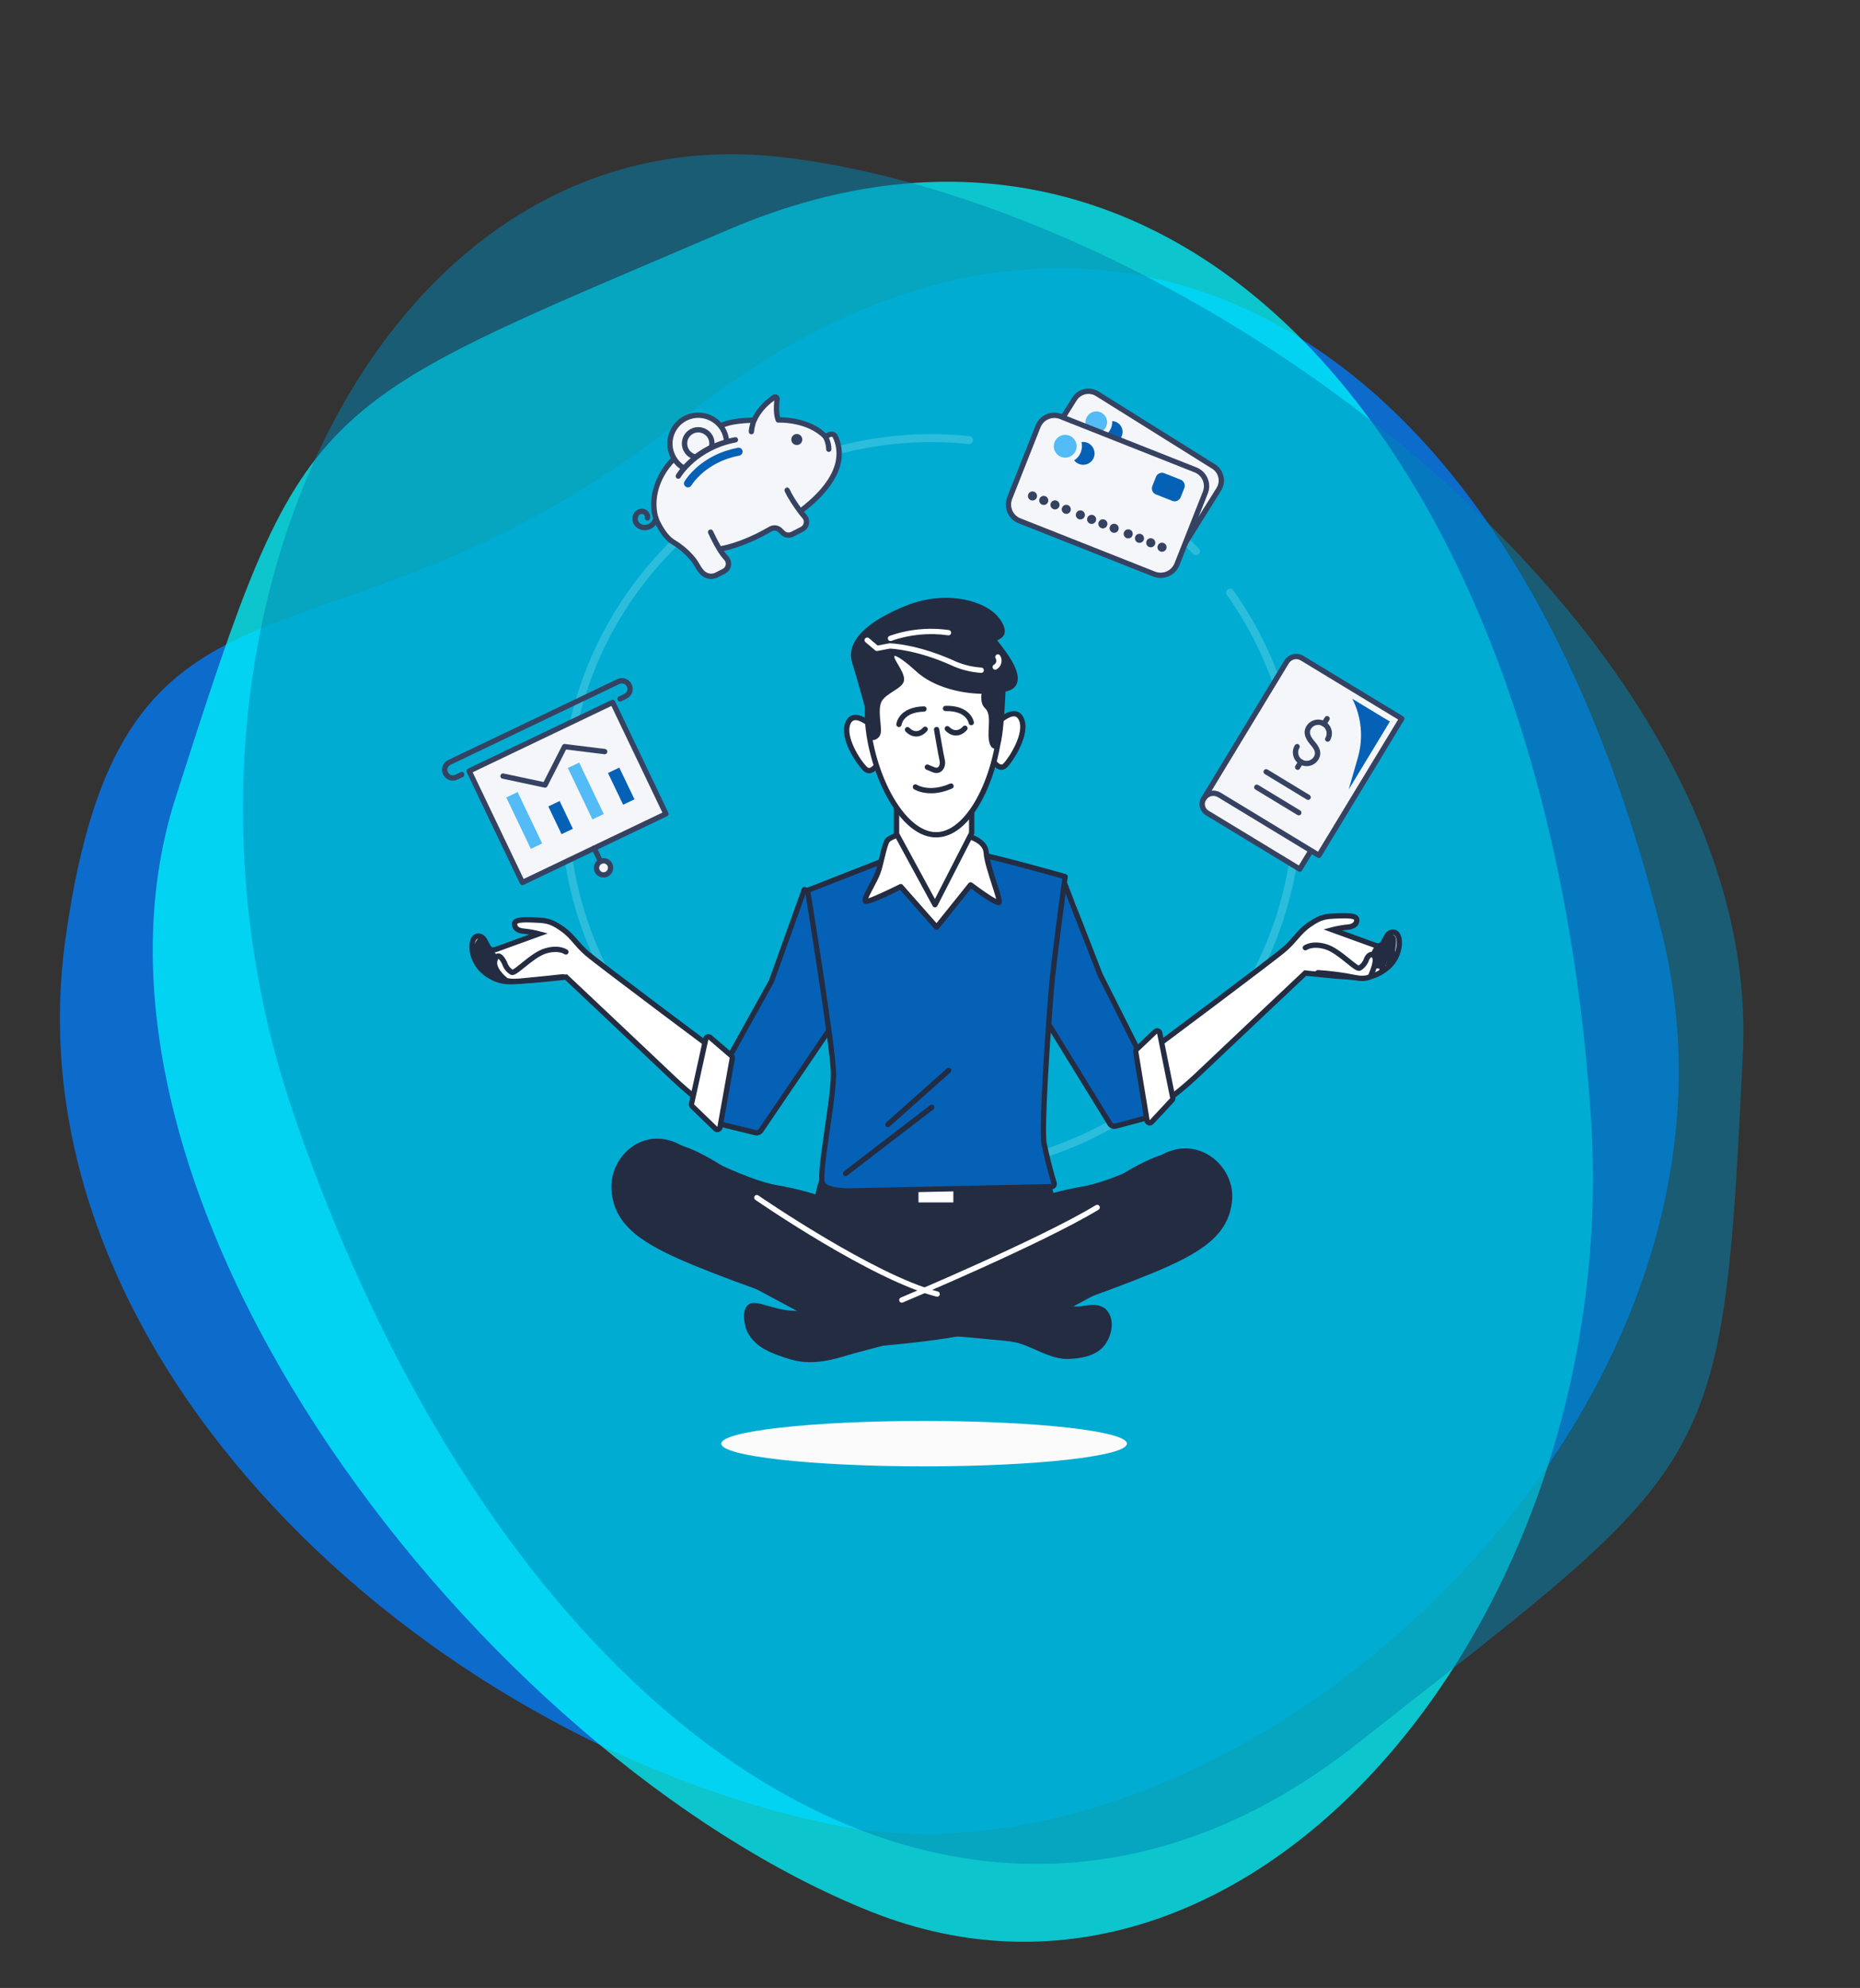 <svg width="702" height="750" viewBox="0 0 702 750" fill="none" xmlns="http://www.w3.org/2000/svg">
<rect x="0" y="0" width="702" height="750" fill="#333333" stroke="none"/>
<g opacity="0.75">
<path d="M627.368 352.623C567.497 108.996 406.537 39.689 259.348 156.634C122.777 265.142 46.428 196.113 24.623 354.828C2.96 512.515 159.925 656.179 313.699 688.294C466.252 720.139 672.074 534.59 627.368 352.623Z" fill="#007DFF"/>
</g>
<g opacity="0.75">
<path d="M600.417 421.324C583.801 171.115 446.481 13.183 274.848 86.672C114.498 155.329 115.263 148.135 66.334 300.717C17.723 452.31 182.599 662.826 328.51 721.143C473.148 778.951 612.809 608.212 600.417 421.324Z" fill="#00F5FF"/>
</g>
<g opacity="0.5">
<path d="M110.597 419.614C191.531 657.211 364.993 773.666 511.737 658.234C648.836 550.392 650.085 557.588 657.797 397.411C665.458 238.271 451.679 77.792 295.524 59.337C140.729 41.043 50.148 242.119 110.597 419.614Z" fill="#0086B3"/>
</g>
<g clip-path="url(#clip0_339_651)">
<g opacity="0.5">
<path opacity="0.5" d="M241.197 217.59C250.901 205.16 262.688 194.368 276.075 185.802C302.645 168.815 334.545 161.267 365.911 164.543C366.734 164.627 367.324 165.367 367.24 166.189C367.156 167.012 366.418 167.616 365.596 167.532C334.908 164.329 303.693 171.714 277.69 188.331C251.702 204.947 231.889 230.178 221.912 259.371C211.935 288.563 212.16 320.645 222.549 349.702C232.938 378.758 253.109 403.704 279.333 419.953C280.035 420.386 280.249 421.315 279.815 422.016C279.388 422.71 278.461 422.938 277.752 422.498C250.95 405.9 230.34 380.396 219.731 350.711C209.114 321.02 208.875 288.241 219.072 258.409C224.126 243.616 231.652 229.816 241.197 217.59ZM399.281 173.379C399.674 172.875 400.369 172.668 400.996 172.904C402.97 173.659 404.958 174.475 406.873 175.273C424.142 182.728 439.475 193.379 452.481 206.946C453.059 207.537 453.041 208.487 452.442 209.059C451.842 209.632 450.893 209.613 450.32 209.014C437.593 195.741 422.588 185.321 405.704 178.038C403.826 177.258 401.86 176.446 399.931 175.714C399.161 175.417 398.77 174.554 399.059 173.777C399.12 173.634 399.188 173.497 399.281 173.379ZM463.072 222.662C463.164 222.544 463.266 222.446 463.384 222.36C464.066 221.877 465.005 222.039 465.48 222.714C481.404 245.169 490.278 271.584 491.171 299.088C492.059 326.601 484.896 353.537 470.461 376.966C456.029 400.409 435.196 418.919 410.227 430.507C385.264 442.088 357.673 446.035 330.457 441.927C329.643 441.799 329.072 441.036 329.2 440.222C329.326 439.394 330.091 438.837 330.911 438.957C357.54 442.987 384.536 439.122 408.966 427.784C433.396 416.447 453.785 398.327 467.903 375.4C482.034 352.457 489.042 326.11 488.171 299.194C487.306 272.27 478.609 246.425 463.036 224.447C462.64 223.898 462.678 223.166 463.072 222.662Z" fill="#A6EFF4"/>
</g>
<path d="M348.776 553.215C391.057 553.215 425.332 549.379 425.332 544.648C425.332 539.917 391.057 536.083 348.776 536.083C306.495 536.083 272.219 539.917 272.219 544.648C272.219 549.379 306.495 553.215 348.776 553.215Z" fill="#FBFBFB"/>
<path d="M392.789 438.944C390.776 435.463 388.921 431.806 387.277 428.076L387.015 427.479H317.085L316.808 428.029C314.002 433.591 311.439 439.399 309.19 445.291L309.185 445.304C304.393 458.424 309.883 473.726 315.312 480.4L315.43 480.545C320.263 486.491 326.804 494.537 342.504 494.537C343.231 494.537 343.978 494.519 344.745 494.484C349.743 494.252 354.345 494.184 358.796 494.119C375.249 493.877 387.137 493.702 393.401 485.07C400.721 474.982 402.49 454.964 392.789 438.944Z" fill="#242C42"/>
<path d="M360.814 446.829H345.656V454.637H360.814V446.829Z" fill="white"/>
<path d="M360.814 455.636H345.656C345.104 455.636 344.656 455.189 344.656 454.636V446.83C344.656 446.277 345.104 445.83 345.656 445.83H360.814C361.367 445.83 361.814 446.277 361.814 446.83V454.636C361.814 455.189 361.367 455.636 360.814 455.636ZM346.656 453.636H359.814V447.83H346.656V453.636Z" fill="#242C42"/>
<path d="M346.324 493.977V473.598C346.574 473.598 346.825 473.508 347.019 473.32C347.416 472.936 347.427 472.303 347.044 471.906C332.703 457.045 306.473 449.338 293.235 447.127C280.764 445.044 257.575 432.351 257.343 432.223L257.134 432.108L256.895 432.1C256.657 432.09 250.967 431.951 246.906 436.139C243.998 439.139 242.709 443.532 243.076 449.195C244.056 464.33 275.179 480.903 293.774 490.804C296.131 492.059 298.256 493.191 300.042 494.174C307.095 498.15 315.099 500.407 323.189 500.701C323.799 500.723 324.407 500.734 325.017 500.734C332.502 500.734 339.98 499.067 346.751 495.875C347.251 495.64 347.465 495.044 347.229 494.544C347.059 494.183 346.698 493.978 346.324 493.977Z" fill="#242C42"/>
<path d="M454.779 438.256C449.679 433.518 441.456 434.599 441.107 434.646L440.925 434.671L440.765 434.759C440.567 434.866 420.887 445.577 408.409 447.66C395.172 449.871 368.943 457.579 354.602 472.441C354.219 472.838 354.23 473.471 354.627 473.855C354.821 474.042 355.072 474.132 355.322 474.132V494.561C354.947 494.561 354.587 494.768 354.417 495.129C354.182 495.628 354.396 496.225 354.896 496.459C361.666 499.647 369.139 501.313 376.621 501.313C377.232 501.313 377.845 501.3 378.456 501.278C386.546 500.984 394.55 498.73 401.595 494.763C403.415 493.759 405.575 492.607 407.971 491.331C426.53 481.44 457.591 464.887 458.57 449.779C458.894 444.77 457.618 440.894 454.779 438.256Z" fill="#242C42"/>
<path d="M417.335 493.886L417.211 493.779C414.54 491.831 411.967 492.227 409.476 492.609C408.484 492.761 407.458 492.92 406.438 492.92C402.776 492.92 388.51 491.547 382.549 490.957C378.757 490.575 372.703 490.45 365.051 490.6L363.977 490.622L364.075 491.692C364.429 495.55 363.644 499.393 361.804 502.803L361.094 504.118L363.872 504.407C367.677 504.782 370.751 505.053 373.285 505.278C378.114 505.706 381.028 505.964 383.228 506.426C385.596 506.926 388.08 508.023 390.709 509.186C394.636 510.922 398.688 512.716 402.86 512.716C403.078 512.716 403.295 512.711 403.513 512.701C410.612 512.374 415.044 510.463 417.463 506.689C419.833 502.993 420.804 497.409 417.335 493.886Z" fill="#242C42"/>
<path d="M366.067 491.476L365.983 490.568H364.457C362.724 490.198 338.517 484.871 318.532 472.666C310.419 467.712 301.948 461.296 293.755 455.093C280.495 445.053 267.969 435.568 257.267 432.197C251.227 428.701 244.655 428.697 239.217 432.192C233.42 435.917 230.127 442.769 230.825 449.649C232.148 462.678 242.574 469.371 261.352 477.163C278.874 484.433 312.908 496.485 331.239 500.207C340.672 502.071 352.949 503.343 362.591 504.242L363.25 504.303L363.564 503.72C365.591 499.96 366.457 495.727 366.067 491.476Z" fill="#242C42"/>
<path d="M456.735 436.117C451.187 432.478 444.569 432.307 438.557 435.632C426.905 439.449 414.606 448.853 401.585 458.806C393.62 464.895 385.386 471.19 377.289 476.117C357.289 488.289 333.086 493.662 331.344 494.038H329.837L329.753 494.945C329.357 499.194 330.218 503.428 332.239 507.189L332.553 507.773L333.213 507.71C343.527 506.738 355.321 505.486 364.586 503.573C383.143 499.792 417.253 487.579 434.464 480.516C453.253 472.805 463.683 466.149 464.994 453.083C465.655 446.5 462.413 439.84 456.735 436.117Z" fill="#242C42"/>
<path d="M330.749 495.071C330.749 495.071 306.393 496.022 298.664 495.488C290.935 494.955 285.075 491.218 282.955 493.086C280.835 494.955 283.489 497.874 283.489 497.874C283.489 497.874 282.688 502.394 284.825 504.796C286.961 507.199 289.833 509.317 298.931 511.986C308.029 514.655 317.294 510.885 322.302 509.551L333.07 506.715C333.07 506.715 330.599 502.895 330.749 495.071Z" fill="white"/>
<path d="M333.912 506.176C333.889 506.139 331.608 502.456 331.749 495.091L331.769 494.03L330.71 494.072C330.467 494.081 306.321 495.016 298.733 494.49C295.341 494.257 292.252 493.366 289.77 492.651C286.343 491.665 283.865 490.948 282.294 492.336C279.827 494.511 281.134 499.657 281.35 500.435C281.432 500.847 281.955 503.074 284.078 505.46C286.522 508.21 289.689 510.316 298.649 512.945C301.029 513.643 303.414 513.919 305.729 513.919C311.191 513.919 316.273 512.387 320.012 511.259C320.95 510.977 321.803 510.718 322.557 510.517L334.645 507.33L333.912 506.176Z" fill="#242C42"/>
<path d="M340.363 491.461C339.972 491.461 339.601 491.23 339.44 490.847C339.227 490.337 339.467 489.752 339.976 489.539C340.499 489.319 392.5 467.466 413.585 454.671C414.059 454.385 414.673 454.534 414.958 455.007C415.245 455.479 415.095 456.094 414.622 456.38C393.41 469.252 341.273 491.163 340.749 491.383C340.623 491.437 340.492 491.461 340.363 491.461Z" fill="white"/>
<path d="M353.704 489.215C353.621 489.215 353.536 489.205 353.452 489.183C329.055 482.857 286.844 453.887 285.059 452.657C284.604 452.344 284.49 451.721 284.803 451.266C285.117 450.812 285.739 450.698 286.194 451.01C286.629 451.309 329.9 481.011 353.954 487.248C354.489 487.387 354.811 487.932 354.672 488.466C354.555 488.916 354.149 489.215 353.704 489.215Z" fill="white"/>
<path d="M329.582 332.239C329.582 332.239 311.547 332.642 305.04 336.02C298.535 339.399 296.651 360.517 296.651 360.517L276.171 400.981C276.171 400.981 225.822 363.422 221.548 359.697C217.275 355.97 216.165 353.131 211.834 350.186C207.503 347.243 205.933 347.21 200.344 347.029C194.755 346.849 193.927 347.623 194.277 349.22C194.627 350.817 196.615 351.298 198.201 351.349C199.948 351.545 201.68 351.869 203.38 352.317L187.19 358.187C183.151 359.642 184.158 353.283 180.571 353.167C176.984 353.051 177.071 362.25 182.919 366.829C188.768 371.407 192.827 370.336 197.596 370.089C202.364 369.842 213.645 368.62 213.645 368.62C213.645 368.62 243.503 396.739 254.361 407.069C265.218 417.4 280.077 427.459 285.794 423.656C291.513 419.851 313.88 381.434 313.88 381.434L328.605 345.977C328.605 345.977 332.635 338.563 329.582 332.239Z" fill="white"/>
<path d="M329.582 332.239C329.582 332.239 311.547 332.642 305.04 336.02C298.535 339.399 296.651 360.517 296.651 360.517L276.171 400.981C276.171 400.981 225.822 363.422 221.548 359.697C217.275 355.97 216.165 353.131 211.834 350.186C207.503 347.243 205.933 347.21 200.344 347.029C194.755 346.849 193.927 347.623 194.277 349.22C194.627 350.817 196.615 351.298 198.201 351.349C199.948 351.545 201.68 351.869 203.38 352.317L187.19 358.187C183.151 359.642 184.158 353.283 180.571 353.167C176.984 353.051 177.071 362.25 182.919 366.829C188.768 371.407 192.827 370.336 197.596 370.089C202.364 369.842 213.645 368.62 213.645 368.62C213.645 368.62 243.503 396.739 254.361 407.069C265.218 417.4 280.077 427.459 285.794 423.656C291.513 419.851 313.88 381.434 313.88 381.434L328.605 345.977C328.605 345.977 332.635 338.563 329.582 332.239Z" fill="white"/>
<path d="M282.388 425.472C274.241 425.209 261.117 414.877 253.672 407.793C243.559 398.171 216.615 372.791 213.294 369.664C211.125 369.895 201.842 370.87 197.648 371.086C197.028 371.119 196.422 371.165 195.821 371.211C191.823 371.515 187.689 371.831 182.304 367.616C177.479 363.838 176.447 357.587 177.558 354.527C178.119 352.983 179.229 352.122 180.603 352.166C182.869 352.239 183.786 354.131 184.456 355.512C185.325 357.303 185.65 357.677 186.851 357.245L199.75 352.569C199.198 352.48 198.643 352.405 198.089 352.343C198.085 352.343 198.081 352.343 198.077 352.343C195.455 352.258 193.686 351.196 193.301 349.433C193.228 349.098 193.004 348.079 193.695 347.249C194.543 346.23 196.354 345.899 200.377 346.029L200.478 346.032C205.964 346.21 207.851 346.27 212.396 349.359C214.959 351.102 216.443 352.809 218.013 354.617C219.19 355.973 220.408 357.374 222.206 358.942C226.078 362.319 268.848 394.267 275.815 399.467L295.695 360.19C296.072 358.237 299.774 339.904 306.408 336.459C313.006 333.034 328.807 331.316 329.476 331.244L330.176 331.17L330.483 331.804C333.624 338.309 329.897 345.673 329.509 346.405L314.745 381.938C313.826 383.515 292.193 420.599 286.348 424.488C285.246 425.222 283.903 425.52 282.388 425.472ZM213.994 367.576L214.33 367.892C214.63 368.173 244.315 396.131 255.051 406.345C266.013 416.775 280.319 426.094 285.24 422.822C289.764 419.813 306.765 391.663 312.982 380.989L327.726 345.499C327.762 345.432 331.201 338.954 328.964 333.317C325.763 333.698 312.824 335.381 307.329 338.235C302.346 340.822 298.64 355.329 297.634 360.701L297.543 360.968L276.526 402.493L275.572 401.782C273.516 400.247 225.144 364.158 220.892 360.45C218.989 358.791 217.726 357.336 216.503 355.929C214.956 354.147 213.62 352.609 211.272 351.013C207.207 348.25 205.881 348.226 200.414 348.031L200.313 348.028C196.213 347.895 195.394 348.333 195.233 348.527C195.209 348.556 195.186 348.692 195.255 349.006C195.457 349.932 196.925 350.308 198.233 350.35C200.1 350.556 201.892 350.89 203.636 351.35L206.732 352.165L187.531 359.126C184.516 360.214 183.396 357.909 182.657 356.385C181.999 355.03 181.545 354.198 180.539 354.165C180.065 354.15 179.694 354.501 179.437 355.209C178.538 357.687 179.662 363.007 183.536 366.041C188.31 369.778 191.719 369.519 195.668 369.217C196.285 369.171 196.908 369.123 197.544 369.089C202.23 368.847 213.424 367.639 213.537 367.626L213.994 367.576Z" fill="#242C42"/>
<path d="M184.042 367.749C184.042 367.749 176.471 361.196 180.858 355.162C181.941 353.662 184.169 356.053 184.701 360.294C185.233 364.533 187.282 366.235 188.357 366.57" fill="white"/>
<path d="M184.042 367.749C184.042 367.749 176.471 361.196 180.858 355.162C181.941 353.662 184.169 356.053 184.701 360.294C185.233 364.533 187.282 366.235 188.357 366.57" fill="#242C42"/>
<path d="M184.01 368.749C183.789 368.741 183.569 368.661 183.389 368.505C180.529 366.031 176.151 359.935 180.049 354.574C180.556 353.871 181.338 353.573 182.131 353.776C183.811 354.206 185.276 356.835 185.694 360.169C186.177 364.031 187.994 365.409 188.653 365.615C189.181 365.779 189.476 366.34 189.311 366.867C189.147 367.394 188.587 367.689 188.06 367.525C186.398 367.008 184.263 364.835 183.71 360.418C183.321 357.319 182.047 355.776 181.629 355.712C177.876 360.964 184.419 366.75 184.699 366.994C185.116 367.356 185.159 367.988 184.798 368.405C184.593 368.641 184.301 368.758 184.01 368.749Z" fill="#242C42"/>
<path d="M189.894 366.552C188.042 366.492 188.303 361.494 184.893 358.997C182.186 356.958 182.412 360.803 182.962 363.942C183.176 365.229 183.773 366.422 184.675 367.365C185.577 368.308 186.743 368.958 188.02 369.229C189.205 369.567 190.447 369.658 191.669 369.497" fill="white"/>
<path d="M189.894 366.552C188.042 366.492 188.303 361.494 184.893 358.997C182.186 356.958 182.412 360.803 182.962 363.942C183.176 365.229 183.773 366.422 184.675 367.365C185.577 368.308 186.743 368.958 188.02 369.229C189.205 369.567 190.447 369.658 191.669 369.497" fill="#242C42"/>
<path d="M190.165 370.57C189.351 370.544 188.543 370.417 187.746 370.19C186.334 369.893 184.999 369.15 183.952 368.056C182.906 366.962 182.224 365.596 181.977 364.106C181.324 360.377 181.551 358.391 182.717 357.678C183.482 357.211 184.417 357.386 185.495 358.198C187.559 359.709 188.419 362.009 189.046 363.688C189.304 364.379 189.694 365.424 189.946 365.558C190.498 365.576 190.921 366.035 190.903 366.587C190.885 367.139 190.413 367.57 189.862 367.552C188.335 367.503 187.771 365.99 187.172 364.388C186.603 362.865 185.894 360.97 184.302 359.803C184.04 359.607 183.862 359.513 183.754 359.468C183.64 359.792 183.436 360.853 183.947 363.77C184.13 364.872 184.631 365.873 185.398 366.674C186.164 367.476 187.143 368.02 188.227 368.25C189.356 368.568 190.448 368.649 191.539 368.505C192.086 368.432 192.589 368.819 192.662 369.367C192.734 369.915 192.347 370.416 191.8 370.488C191.254 370.56 190.708 370.588 190.165 370.57Z" fill="#242C42"/>
<path d="M213.583 359.155C213.583 359.155 211.023 357.22 205.879 358.757C200.735 360.293 194.49 367.485 193.125 366.824C191.854 366.04 190.908 364.824 190.463 363.4C189.728 361.841 188.281 359.574 187.189 361.324C184.76 365.152 190.891 369.789 190.891 369.789C190.891 369.789 191.735 370.551 196.609 370.124C201.484 369.697 212.495 368.516 212.495 368.516" fill="white"/>
<path d="M213.583 359.155C213.583 359.155 211.023 357.22 205.879 358.757C200.735 360.293 194.49 367.485 193.125 366.824C191.854 366.04 190.908 364.824 190.463 363.4C189.728 361.841 188.281 359.574 187.189 361.324C184.76 365.152 190.891 369.789 190.891 369.789C190.891 369.789 191.735 370.551 196.609 370.124C201.484 369.697 212.495 368.516 212.495 368.516" fill="white"/>
<path d="M193.317 371.245C191.307 371.18 190.524 370.806 190.221 370.531C190.008 370.374 183.457 365.342 186.345 360.789C186.974 359.781 187.757 359.659 188.187 359.694C189.303 359.76 190.374 360.863 191.368 362.974L191.417 363.102C191.764 364.213 192.474 365.173 193.43 365.83C194.046 365.589 195.547 364.377 196.771 363.389C199.358 361.3 202.579 358.699 205.592 357.799C211.157 356.136 214.065 358.267 214.186 358.358C214.626 358.692 214.713 359.319 214.381 359.759C214.051 360.196 213.428 360.286 212.988 359.96C212.879 359.882 210.671 358.368 206.165 359.714C203.529 360.502 200.478 362.966 198.027 364.946C195.263 367.178 193.873 368.3 192.689 367.724L192.6 367.675C191.144 366.778 190.056 365.393 189.531 363.768C188.922 362.494 188.377 361.891 188.127 361.729C188.103 361.757 188.072 361.798 188.038 361.854C186.222 364.714 191.083 368.666 191.471 368.973C191.629 369.045 192.731 369.459 196.522 369.128C201.33 368.707 212.279 367.534 212.388 367.522C212.929 367.461 213.43 367.859 213.489 368.409C213.549 368.958 213.152 369.451 212.602 369.51C212.492 369.523 201.524 370.697 196.696 371.12C195.297 371.242 194.191 371.273 193.317 371.245ZM191.48 368.98C191.488 368.987 191.494 368.991 191.495 368.992C191.495 368.99 191.488 368.985 191.48 368.98Z" fill="#242C42"/>
<path d="M270.674 423.802L275.679 398.094L291.149 370.221L303.586 335.573L312.628 340.036L313.598 387.635L287.197 426.499C286.729 427.19 285.88 427.516 285.069 427.318L270.674 423.802Z" fill="#0561B6"/>
<path d="M285.44 428.373C285.237 428.366 285.034 428.339 284.831 428.29L270.436 424.773C269.918 424.647 269.59 424.134 269.691 423.61L274.697 397.903C274.717 397.8 274.754 397.701 274.805 397.609L290.235 369.806L302.644 335.235C302.739 334.967 302.945 334.751 303.21 334.645C303.474 334.537 303.771 334.548 304.027 334.675L313.07 339.139C313.405 339.304 313.619 339.642 313.627 340.016L314.597 387.613C314.601 387.82 314.54 388.023 314.424 388.195L288.024 427.061C287.442 427.92 286.454 428.405 285.44 428.373ZM271.837 423.056L285.306 426.347C285.706 426.447 286.137 426.281 286.37 425.937L312.591 387.335L311.64 340.664L304.147 336.965L292.09 370.558C292.071 370.609 292.049 370.658 292.023 370.705L276.63 398.44L271.837 423.056Z" fill="#242C42"/>
<path d="M276.395 399.232L271.731 425.315C271.59 426.103 270.626 426.414 270.051 425.857L261.274 417.361C261.024 417.119 260.919 416.766 260.993 416.427L266.385 391.928C266.547 391.19 267.439 390.892 268.013 391.384L276.062 398.298C276.331 398.528 276.457 398.884 276.395 399.232Z" fill="white"/>
<path d="M270.681 427.138C270.192 427.122 269.718 426.929 269.355 426.576L260.578 418.08C260.076 417.593 259.866 416.897 260.015 416.214L265.409 391.714C265.561 391.02 266.054 390.471 266.729 390.246C267.4 390.02 268.125 390.163 268.664 390.627L276.713 397.539C277.248 398 277.503 398.715 277.38 399.407L277.38 399.408L272.715 425.492C272.585 426.22 272.066 426.815 271.362 427.042C271.138 427.115 270.908 427.145 270.681 427.138ZM267.361 392.144L261.968 416.643L270.746 425.139L275.41 399.057L267.361 392.144ZM275.41 399.056L275.41 399.055L275.41 399.056Z" fill="#242C42"/>
<path d="M375.713 330.316C375.713 330.316 394.728 331.055 401.237 334.5C407.745 337.945 409.627 358.998 409.627 358.998L430.106 399.46C430.106 399.46 480.456 361.903 484.729 358.176C489.001 354.451 490.112 351.61 494.443 348.667C498.774 345.723 500.343 345.689 505.933 345.509C511.522 345.329 512.349 346.103 512 347.699C511.65 349.296 509.662 349.778 508.06 349.83C506.318 350.027 504.592 350.351 502.897 350.797L519.071 356.668C523.126 358.123 522.119 351.763 525.706 351.647C529.293 351.532 529.206 360.73 523.358 365.308C517.509 369.886 513.45 368.816 508.664 368.57C503.88 368.324 492.632 367.101 492.632 367.101C492.632 367.101 462.774 395.219 451.916 405.55C441.059 415.881 426.201 425.94 420.483 422.135C414.765 418.331 392.397 379.915 392.397 379.915L377.673 344.456C377.673 344.456 372.678 336.64 375.713 330.316Z" fill="white"/>
<path d="M375.713 330.316C375.713 330.316 394.728 331.055 401.237 334.5C407.745 337.945 409.627 358.998 409.627 358.998L430.106 399.46C430.106 399.46 480.456 361.903 484.729 358.176C489.001 354.451 490.112 351.61 494.443 348.667C498.774 345.723 500.343 345.689 505.933 345.509C511.522 345.329 512.349 346.103 512 347.699C511.65 349.296 509.662 349.778 508.06 349.83C506.318 350.027 504.592 350.351 502.897 350.797L519.071 356.668C523.126 358.123 522.119 351.763 525.706 351.647C529.293 351.532 529.206 360.73 523.358 365.308C517.509 369.886 513.45 368.816 508.664 368.57C503.88 368.324 492.632 367.101 492.632 367.101C492.632 367.101 462.774 395.219 451.916 405.55C441.059 415.881 426.201 425.94 420.483 422.135C414.765 418.331 392.397 379.915 392.397 379.915L377.673 344.456C377.673 344.456 372.678 336.64 375.713 330.316Z" fill="white"/>
<path d="M423.889 423.953C422.373 424.002 421.031 423.703 419.928 422.969C414.084 419.08 392.451 381.995 391.532 380.418L391.472 380.299L376.782 344.917C376.221 344.011 371.704 336.361 374.812 329.885L375.041 329.409L375.562 329.329C376.131 329.243 389.53 327.263 396.252 330.822C402.917 334.35 409.998 356.821 410.557 358.622L430.461 397.947C437.428 392.747 480.199 360.8 484.071 357.423C485.869 355.855 487.086 354.453 488.264 353.098C489.834 351.29 491.317 349.582 493.88 347.841C498.4 344.767 500.265 344.691 505.713 344.515C509.898 344.402 511.728 344.704 512.582 345.73C513.272 346.561 513.05 347.579 512.976 347.915C512.59 349.679 510.81 350.741 508.092 350.829C507.574 350.889 507.049 350.963 506.519 351.049L519.412 355.729C520.621 356.165 520.947 355.787 521.822 353.988C522.493 352.61 523.411 350.721 525.674 350.648C527.048 350.604 528.159 351.464 528.72 353.009C529.831 356.069 528.799 362.319 523.974 366.096C518.592 370.31 514.454 369.995 510.452 369.693C509.848 369.647 509.237 369.602 508.613 369.569C504.406 369.354 495.149 368.377 492.983 368.145C489.662 371.274 462.719 396.652 452.606 406.274C445.161 413.358 432.037 423.69 423.889 423.953ZM393.295 379.47C399.512 390.144 416.513 418.293 421.036 421.303C425.95 424.575 440.265 415.256 451.226 404.826C461.963 394.611 491.648 366.655 491.947 366.374L492.283 366.058L492.74 366.107C492.853 366.119 504.015 367.33 508.715 367.572C509.355 367.605 509.983 367.652 510.603 367.699C514.555 367.997 517.969 368.257 522.741 364.521C526.615 361.489 527.738 356.17 526.839 353.692C526.583 352.984 526.212 352.632 525.739 352.647C524.733 352.679 524.278 353.51 523.62 354.863C522.877 356.389 521.762 358.696 518.733 357.609L499.547 350.646L502.642 349.831C504.38 349.373 506.164 349.038 507.947 348.837C509.343 348.789 510.82 348.413 511.022 347.487C511.091 347.171 511.068 347.038 511.044 347.009C510.883 346.814 510.063 346.376 505.964 346.508C505.932 346.509 505.9 346.51 505.869 346.511C500.359 346.689 499.047 346.747 495.005 349.494C492.657 351.09 491.321 352.629 489.774 354.41C488.551 355.816 487.289 357.271 485.386 358.93C481.133 362.64 432.76 398.728 430.704 400.262L429.751 400.972L408.671 359.292C406.665 352.769 400.354 335.256 395.317 332.59C389.883 329.713 378.948 330.905 376.4 331.233C374.113 336.891 378.471 343.847 378.518 343.919L378.598 344.073L393.295 379.47Z" fill="#242C42"/>
<path d="M524.079 363.833C524.079 363.833 527.112 354.305 525.417 353.576C523.724 352.846 522.105 354.467 521.575 358.706C521.043 362.947 518.994 364.648 517.918 364.983" fill="white"/>
<path d="M526.299 361.726C526.299 361.726 527.145 354.304 525.417 353.576C523.69 352.847 522.106 354.467 521.575 358.706C521.043 362.947 518.994 364.648 517.918 364.983" fill="#242C42"/>
<path d="M517.949 365.984C517.512 365.998 517.102 365.72 516.964 365.281C516.8 364.755 517.094 364.193 517.621 364.029C518.281 363.823 520.099 362.443 520.583 358.582C520.959 355.58 521.891 353.572 523.281 352.776C524.059 352.331 524.957 352.289 525.813 352.658C526.438 352.927 528.34 353.745 525.031 364.137C524.862 364.662 524.303 364.957 523.775 364.787C523.248 364.619 522.957 364.058 523.125 363.531C524.419 359.467 525.193 355.411 524.877 354.443C524.597 354.363 524.41 354.435 524.275 354.512C523.98 354.681 522.984 355.491 522.566 358.831C522.013 363.248 519.877 365.421 518.216 365.938C518.128 365.965 518.038 365.981 517.949 365.984Z" fill="#242C42"/>
<path d="M521.597 365.599C521.597 365.599 525.417 353.576 520.648 356.884C517.135 359.318 518.234 364.906 516.382 364.966" fill="white"/>
<path d="M522.569 365.701C522.569 365.701 525.417 353.576 520.614 356.885C517.101 359.319 518.2 364.907 516.348 364.967" fill="#242C42"/>
<path d="M521.63 366.599C521.52 366.602 521.407 366.587 521.296 366.551C520.769 366.384 520.477 365.824 520.645 365.297C521.738 361.851 522.325 358.168 521.933 357.325C521.82 357.357 521.592 357.446 521.218 357.705C519.573 358.845 519.108 360.945 518.734 362.631C518.376 364.245 518.005 365.914 516.414 365.966C515.862 365.983 515.4 365.55 515.383 364.998C515.366 364.477 515.752 364.035 516.26 363.974C516.445 363.712 516.639 362.843 516.782 362.198C517.207 360.277 517.79 357.648 520.079 356.062C521.303 355.211 522.317 355.077 523.098 355.654C525.007 357.063 523.575 362.679 522.55 365.902C522.419 366.316 522.042 366.585 521.63 366.599Z" fill="#242C42"/>
<path d="M492.659 357.57C492.659 357.57 495.219 355.635 500.363 357.171C505.506 358.707 511.752 365.9 513.117 365.238C514.388 364.455 515.334 363.239 515.779 361.814C516.497 360.256 517.869 359.293 518.846 361.098C519.822 362.902 517.228 368.41 517.228 368.41C517.228 368.41 515.598 369.648 511.479 368.829C506.828 367.869 502.113 367.245 497.372 366.964" fill="white"/>
<path d="M493.071 358.287C493.071 358.287 495.631 356.353 500.775 357.889C505.919 359.426 512.164 366.617 513.528 365.956C514.8 365.172 515.746 363.957 516.191 362.532C516.908 360.973 518.281 360.011 519.258 361.816C520.235 363.62 517.64 369.128 517.64 369.128C517.64 369.128 516.009 370.366 511.89 369.547C507.772 368.729 499.684 366.402 497.164 366.484" fill="white"/>
<path d="M514.461 370.104C513.591 370.132 512.538 370.06 511.284 369.811C506.686 368.862 501.987 368.24 497.312 367.962C496.76 367.93 496.34 367.457 496.372 366.905C496.405 366.355 496.876 365.936 497.43 365.967C502.201 366.25 506.996 366.883 511.681 367.85C514.485 368.406 515.965 367.922 516.455 367.698C517.541 365.303 518.388 362.354 517.965 361.574C517.784 361.239 517.636 361.131 517.598 361.12C517.502 361.125 517.085 361.396 516.712 362.18C516.186 363.807 515.097 365.194 513.641 366.091L513.553 366.139C512.361 366.716 510.976 365.592 508.214 363.361C505.763 361.381 502.713 358.918 500.077 358.13C495.553 356.777 493.344 358.31 493.252 358.375C492.809 358.694 492.183 358.601 491.86 358.16C491.534 357.719 491.62 357.103 492.056 356.773C492.177 356.682 495.083 354.55 500.65 356.214C503.662 357.114 506.883 359.716 509.47 361.805C510.694 362.792 512.195 364.003 512.811 364.245C513.767 363.588 514.478 362.627 514.825 361.515L514.87 361.396C515.512 360.004 516.511 359.155 517.541 359.122C518.045 359.105 518.997 359.279 519.725 360.622C520.855 362.709 518.792 367.438 518.133 368.837L518.028 369.06L517.832 369.207C517.686 369.318 516.662 370.033 514.461 370.104Z" fill="#242C42"/>
<path d="M433.89 421.436L429.288 395.716L415.226 367.796L400.763 330.711L395.731 337.548L395.003 385.139L418.9 423.964C419.363 424.717 420.265 425.076 421.119 424.848L433.89 421.436Z" fill="#0561B6"/>
<path d="M420.71 425.913C419.65 425.947 418.617 425.413 418.048 424.488L394.152 385.662C394.051 385.501 394 385.313 394.003 385.123L394.731 337.534C394.734 337.326 394.803 337.123 394.925 336.956L399.958 330.118C400.174 329.824 400.526 329.672 400.894 329.72C401.255 329.768 401.563 330.008 401.696 330.347L416.158 367.433L430.181 395.267C430.225 395.353 430.255 395.444 430.272 395.54L434.874 421.26C434.965 421.772 434.65 422.269 434.147 422.402L421.377 425.814C421.156 425.874 420.932 425.906 420.71 425.913ZM396.008 384.863L419.751 423.441C419.982 423.814 420.439 423.994 420.861 423.882L432.744 420.706L428.329 396.036L414.334 368.247L400.491 332.767L396.726 337.884L396.008 384.863Z" fill="#242C42"/>
<path d="M428.639 396.811L432.914 422.788C433.049 423.607 434.065 423.915 434.632 423.308L442.371 415.014C442.592 414.778 442.684 414.45 442.621 414.134L437.693 389.717C437.537 388.947 436.594 388.649 436.024 389.191L428.937 395.924C428.697 396.152 428.585 396.485 428.639 396.811Z" fill="white"/>
<path d="M433.971 424.626C433.755 424.633 433.536 424.605 433.322 424.54C432.585 424.317 432.051 423.708 431.927 422.95L427.653 396.974C427.543 396.321 427.765 395.658 428.246 395.199L435.336 388.465C435.864 387.965 436.619 387.789 437.315 388.008C438.008 388.227 438.529 388.805 438.673 389.518L443.601 413.937C443.727 414.568 443.541 415.224 443.104 415.695L435.363 423.99C434.992 424.388 434.492 424.609 433.971 424.626ZM429.625 396.648L433.9 422.625L441.64 414.332L436.712 389.914L429.625 396.65L429.625 396.648Z" fill="#242C42"/>
<path d="M338.263 322.83L304.797 335.916C304.797 335.916 314.182 393.681 314.546 404.251C314.91 414.821 308.399 443.834 310.64 446.829C312.881 449.824 322.432 449.265 322.432 449.265L396.897 447.693C397.579 447.678 398.056 447 397.85 446.349C397.167 444.186 395.746 439.349 394.109 431.816C392.8 426 395.985 383.256 396.756 373.5C397.527 363.744 402.009 330.74 402.009 330.74C402.009 330.74 374.232 322.874 366.724 321.74C359.216 320.606 343.807 319.108 338.263 322.83Z" fill="#0561B6"/>
<path d="M320.528 450.315C317.45 450.315 311.732 449.957 309.84 447.428C308.515 445.657 309.247 439.525 311.233 425.958C312.451 417.639 313.711 409.035 313.547 404.285C313.19 393.898 303.904 336.653 303.81 336.076C303.735 335.611 303.994 335.156 304.433 334.985L337.8 321.938C344.255 317.738 361.668 319.965 366.873 320.751C374.358 321.882 401.144 329.456 402.281 329.778C402.76 329.914 403.066 330.381 403 330.875C402.955 331.205 398.514 363.962 397.753 373.579C396.34 391.469 393.964 426.617 395.085 431.596C396.705 439.053 398.111 443.851 398.804 446.048C398.998 446.663 398.894 447.32 398.516 447.847C398.141 448.37 397.559 448.679 396.919 448.693L322.453 450.265C322.214 450.279 321.504 450.315 320.528 450.315ZM305.913 336.553C307.09 343.828 315.203 394.256 315.546 404.217C315.716 409.147 314.443 417.841 313.212 426.248C312.062 434.104 310.486 444.865 311.442 446.231C312.839 448.099 318.888 448.471 322.374 448.267L396.876 446.693C396.192 444.421 394.768 439.555 393.132 432.028C391.667 425.522 395.591 375.546 395.759 373.421C396.454 364.632 400.191 336.738 400.902 331.467C396.216 330.151 373.208 323.731 366.574 322.729C356.168 321.157 343.412 320.577 338.821 323.66C338.76 323.701 338.696 323.735 338.628 323.761L305.913 336.553ZM338.263 322.83H338.273H338.263Z" fill="#242C42"/>
<path d="M319.122 443.722C318.822 443.722 318.525 443.588 318.328 443.331C317.992 442.893 318.075 442.265 318.513 441.929L351.062 416.951C351.5 416.614 352.128 416.697 352.464 417.135C352.8 417.573 352.717 418.201 352.279 418.537L319.73 443.515C319.548 443.655 319.334 443.722 319.122 443.722Z" fill="#242C42"/>
<path d="M335.099 425.257C334.823 425.257 334.55 425.144 334.352 424.922C333.985 424.509 334.021 423.877 334.434 423.51L357.408 403.066C357.82 402.698 358.453 402.736 358.82 403.148C359.187 403.561 359.15 404.194 358.738 404.561L335.763 425.004C335.573 425.174 335.335 425.257 335.099 425.257Z" fill="#242C42"/>
<path d="M343.437 313.379C343.437 313.379 336.496 315.459 335.114 316.84C333.732 318.221 332.684 325.563 331.287 329.314C329.89 333.065 325.394 339.71 326.791 340.059C328.188 340.408 339.959 334.505 339.959 334.505L353.491 349.83L366.325 333.835C366.325 333.835 376.379 341.455 377.063 340.408C377.747 339.361 372.552 326.9 372.217 321.71C371.883 316.519 364.229 314.775 359.733 314.441C355.237 314.106 343.437 313.379 343.437 313.379Z" fill="white"/>
<path d="M353.491 350.831C353.204 350.831 352.931 350.708 352.741 350.493L339.718 335.744C334.326 338.428 327.935 341.379 326.548 341.03C326.149 340.93 325.824 340.658 325.657 340.283C325.199 339.255 325.926 337.708 327.963 333.871C328.887 332.13 329.842 330.329 330.35 328.966C330.897 327.496 331.403 325.395 331.892 323.362C332.819 319.511 333.436 317.102 334.406 316.133C335.892 314.649 341.951 312.78 343.15 312.421C343.263 312.387 343.38 312.373 343.498 312.381C343.616 312.388 355.356 313.112 359.807 313.444C366.064 313.908 372.871 316.309 373.215 321.648C373.386 324.294 374.961 329.172 376.227 333.092C378.081 338.835 378.43 340.144 377.9 340.955C377.716 341.237 377.424 341.425 377.076 341.485C375.889 341.709 372.323 339.587 366.497 335.219L354.271 350.457C354.086 350.687 353.809 350.823 353.514 350.83C353.506 350.83 353.499 350.831 353.491 350.831ZM339.958 333.505C340.238 333.505 340.513 333.623 340.708 333.843L353.454 348.278L365.544 333.211C365.882 332.79 366.496 332.711 366.928 333.04C370.216 335.531 374.139 338.232 375.977 339.169C375.668 337.871 374.939 335.614 374.323 333.706C372.956 329.471 371.406 324.672 371.219 321.776C370.875 316.426 360.805 315.524 359.658 315.439C355.521 315.131 345.053 314.482 343.554 314.389C340.77 315.234 336.633 316.736 335.82 317.548C335.2 318.168 334.412 321.44 333.837 323.83C333.334 325.92 332.813 328.082 332.224 329.665C331.67 331.152 330.683 333.011 329.729 334.809C329.044 336.099 328.089 337.899 327.7 338.936C329.657 338.317 334.887 335.929 339.51 333.611C339.653 333.54 339.806 333.505 339.958 333.505ZM327.525 339.616H327.535H327.525Z" fill="#242C42"/>
<path d="M338.377 291.377V314.631L352.884 341.32L366.724 314.297V290.026L338.377 291.377Z" fill="white"/>
<path d="M352.885 342.32C352.519 342.32 352.181 342.119 352.006 341.797L337.499 315.108C337.419 314.962 337.377 314.798 337.377 314.631V291.377C337.377 290.843 337.797 290.403 338.33 290.378L366.677 289.027C366.968 289.02 367.217 289.114 367.415 289.302C367.612 289.49 367.725 289.753 367.725 290.026V314.297C367.725 314.456 367.686 314.612 367.614 314.753L353.775 341.776C353.606 342.106 353.268 342.316 352.897 342.32C352.893 342.32 352.889 342.32 352.885 342.32ZM339.377 314.376L352.858 339.178L365.725 314.055V291.075L339.377 292.33V314.376Z" fill="#242C42"/>
<path d="M322.227 283.377L323.326 283.234L323.322 283.084L322.227 283.377Z" fill="#242C42"/>
<path d="M330.121 274.859C330.121 274.859 322.606 267.174 320.104 272.664C317.603 278.154 324.089 287.704 326.561 290.088C329.033 292.471 331.703 287.532 331.703 287.532" fill="white"/>
<path d="M328.076 291.735C327.455 291.751 326.655 291.568 325.866 290.807C323.641 288.661 316.316 278.566 319.194 272.25C320.004 270.471 321.258 269.906 322.166 269.748C325.779 269.124 330.329 273.641 330.835 274.159C331.221 274.554 331.215 275.187 330.82 275.573C330.427 275.959 329.793 275.953 329.406 275.558C327.773 273.891 324.458 271.382 322.511 271.718C322.101 271.79 321.502 272.01 321.014 273.078C318.903 277.713 324.499 286.711 327.254 289.368C327.647 289.746 327.934 289.758 328.138 289.726C329.154 289.57 330.386 287.859 330.824 287.054C331.088 286.57 331.695 286.39 332.18 286.653C332.665 286.916 332.844 287.521 332.582 288.007C332.398 288.348 330.715 291.35 328.446 291.702C328.333 291.72 328.208 291.732 328.076 291.735Z" fill="#242C42"/>
<path d="M375.456 273.643C375.456 273.643 382.774 265.744 385.408 271.158C388.042 276.573 381.829 286.318 379.425 288.753C377.022 291.189 374.297 286.331 374.297 286.331" fill="white"/>
<path d="M378.033 290.435C377.871 290.439 377.72 290.428 377.583 290.411C375.328 290.108 373.613 287.156 373.425 286.82C373.155 286.339 373.325 285.731 373.806 285.46C374.286 285.189 374.896 285.36 375.169 285.84C375.613 286.628 376.853 288.295 377.852 288.428C378.049 288.453 378.33 288.437 378.713 288.051C380.866 285.869 386.882 276.475 384.509 271.595C383.999 270.546 383.397 270.344 382.99 270.284C380.785 269.959 377.257 273.171 376.19 274.322C375.814 274.728 375.183 274.752 374.777 274.377C374.372 274.002 374.348 273.369 374.723 272.963C375.217 272.43 379.658 267.77 383.281 268.305C384.191 268.44 385.455 268.969 386.308 270.72C389.313 276.899 382.22 287.343 380.136 289.455C379.398 290.202 378.639 290.42 378.033 290.435Z" fill="#242C42"/>
<path d="M377.51 268.979C377.985 288.043 367.418 314.597 353.577 314.941C339.736 315.286 327.86 289.292 327.385 270.228C326.91 251.164 337.747 235.443 351.588 235.098C365.428 234.753 377.035 249.915 377.51 268.979Z" fill="white"/>
<path d="M353.602 315.941C346.849 316.109 340.096 310.568 334.588 300.337C329.768 291.383 326.625 279.856 326.385 270.253C325.898 250.676 337.192 234.456 351.563 234.098C365.933 233.74 378.021 249.377 378.509 268.954C378.974 287.613 368.72 315.564 353.602 315.941ZM351.612 236.098C338.345 236.428 327.924 251.728 328.385 270.203C328.617 279.511 331.668 290.695 336.349 299.389C341.407 308.784 347.678 314.088 353.552 313.942C359.426 313.795 365.425 308.185 370.009 298.55C374.251 289.633 376.742 278.312 376.51 269.004C376.05 250.529 364.88 235.767 351.612 236.098Z" fill="#242C42"/>
<path d="M353.524 291.648C353.044 291.66 352.536 291.563 352.021 291.352L349.606 290.348C349.097 290.135 348.854 289.551 349.066 289.041C349.279 288.531 349.863 288.286 350.374 288.501L352.784 289.502C353.586 289.829 353.956 289.516 354.078 289.412C354.6 288.965 354.839 287.966 354.632 287.088C354.145 285.023 352.571 275.788 352.505 275.396C352.412 274.852 352.778 274.335 353.323 274.242C353.863 274.149 354.384 274.516 354.477 275.06C354.493 275.156 356.107 284.625 356.579 286.63C356.963 288.261 356.48 289.989 355.377 290.932C354.84 291.39 354.208 291.631 353.524 291.648Z" fill="#242C42"/>
<path d="M371.946 259.545C371.946 259.545 370.333 264.493 372.465 266.469C374.597 268.444 374.329 271.625 374.106 275.879C373.882 280.134 374.966 282.517 376.334 281.026C377.702 279.535 378.621 259.952 378.586 258.547C378.551 257.143 371.946 259.545 371.946 259.545Z" fill="#242C42"/>
<path d="M375.587 282.47C375.29 282.477 375.051 282.403 374.909 282.344C373.015 281.548 373.018 277.521 373.108 275.827L373.135 275.299C373.338 271.513 373.484 268.778 371.784 267.203C369.256 264.86 370.809 259.804 370.995 259.235C371.09 258.943 371.315 258.71 371.603 258.605C375.548 257.17 378.033 256.775 378.987 257.429C379.357 257.68 379.575 258.079 379.586 258.522C379.591 258.721 378.907 279.702 377.07 281.703C376.53 282.29 376.002 282.46 375.587 282.47ZM375.731 280.526L375.74 280.526L375.731 280.526ZM372.764 260.315C372.393 261.738 371.945 264.624 373.144 265.736C375.531 267.948 375.355 271.238 375.133 275.405L375.105 275.932C374.975 278.416 375.33 279.842 375.6 280.345C376.553 278.79 377.517 262.735 377.584 259.103C376.701 259.144 374.718 259.639 372.764 260.315Z" fill="#242C42"/>
<path d="M327.607 267.309L328.571 278.141C328.85 278.231 329.145 278.264 329.436 278.239C329.729 278.213 330.013 278.129 330.271 277.991C330.53 277.854 330.758 277.666 330.944 277.438C331.128 277.211 331.265 276.948 331.346 276.667C331.987 274.552 330.072 268.028 331.734 264.397C333.397 260.766 340.017 258.988 340.214 256.469C340.412 253.949 336.573 249.623 336.529 247.89C336.486 246.157 337.501 244.397 346.469 252.55C355.435 260.702 371.61 262.086 379.952 259.779C388.295 257.473 377.851 245.109 375.666 242.37C373.48 239.633 381.268 241.521 376.878 234.624C372.489 227.727 357.668 223.535 343.074 229.153C328.48 234.772 320.269 242.346 322.551 249.643C324.832 256.938 327.607 267.309 327.607 267.309Z" fill="#242C42"/>
<path d="M329.324 279.246C328.963 279.255 328.607 279.203 328.263 279.092C327.882 278.968 327.611 278.629 327.575 278.23L326.619 267.484C326.35 266.485 323.738 256.79 321.597 249.941C319.186 242.231 326.882 234.315 342.714 228.22C349.602 225.569 357.162 224.856 363.998 226.215C370.338 227.475 375.34 230.344 377.722 234.087C379.029 236.139 379.478 237.692 379.137 238.973C378.774 240.336 377.607 240.949 376.836 241.354C376.69 241.432 376.493 241.536 376.355 241.622C376.378 241.658 376.41 241.699 376.448 241.747L376.784 242.167C380.489 246.761 385.256 253.358 383.896 257.583C383.393 259.144 382.156 260.207 380.219 260.743C371.791 263.075 355.136 261.781 345.796 253.29C339.721 247.767 337.942 247.415 337.564 247.424C337.546 247.495 337.523 247.63 337.529 247.865C337.541 248.355 338.319 249.672 338.944 250.731C340.125 252.733 341.348 254.802 341.211 256.547C341.076 258.28 339.261 259.446 337.161 260.795C335.382 261.938 333.368 263.233 332.644 264.813C331.746 266.773 332.045 269.937 332.286 272.479C332.468 274.412 332.612 275.937 332.302 276.957C332.187 277.356 331.991 277.734 331.722 278.067C331.449 278.402 331.119 278.672 330.742 278.874C330.362 279.075 329.953 279.197 329.526 279.235C329.459 279.241 329.391 279.245 329.324 279.246ZM356.142 227.546C352.064 227.648 347.724 228.435 343.433 230.087C328.93 235.67 321.481 242.868 323.506 249.344C325.767 256.576 328.547 266.948 328.574 267.051C328.59 267.107 328.598 267.164 328.603 267.221L329.494 277.222C329.6 277.199 329.705 277.16 329.803 277.109C329.944 277.033 330.068 276.931 330.17 276.807C330.268 276.685 330.341 276.543 330.385 276.39C330.584 275.734 330.437 274.175 330.295 272.667C330.032 269.888 329.705 266.427 330.825 263.98C331.793 261.867 334.07 260.404 336.08 259.113C337.523 258.186 339.158 257.135 339.217 256.391C339.304 255.276 338.15 253.319 337.222 251.747C336.29 250.17 335.555 248.924 335.53 247.915C335.493 246.458 336.134 245.855 336.676 245.608C337.875 245.06 340.056 245.368 347.141 251.81C355.947 259.817 371.701 261.023 379.686 258.816C380.95 258.466 381.704 257.862 381.992 256.971C382.779 254.524 380.503 249.965 375.227 243.422L374.884 242.994C374.696 242.76 374.125 242.044 374.305 241.187C374.484 240.331 375.238 239.933 375.906 239.584C376.607 239.215 377.076 238.938 377.204 238.459C377.329 237.989 377.229 237.035 376.036 235.16C373.089 230.531 365.278 227.319 356.142 227.546Z" fill="#242C42"/>
<path d="M336.102 241.843C335.68 241.853 335.281 241.594 335.134 241.176C334.951 240.655 335.224 240.083 335.744 239.899C342.894 237.378 350.639 236.621 358.138 237.712C358.685 237.791 359.064 238.299 358.983 238.845C358.904 239.391 358.397 239.774 357.851 239.691C350.672 238.648 343.256 239.372 336.41 241.786C336.308 241.822 336.204 241.84 336.102 241.843Z" fill="white"/>
<path d="M370.364 253.856C370.335 253.857 370.304 253.856 370.274 253.854C366.217 253.593 362.302 252.569 358.639 250.813C345.991 245.238 336.858 244.737 335.828 244.697L331.152 245.593C330.854 245.653 330.55 245.57 330.319 245.375L326.647 242.275C326.225 241.919 326.173 241.289 326.529 240.867C326.885 240.445 327.517 240.39 327.939 240.748L331.244 243.539L335.56 242.713C335.627 242.699 335.696 242.695 335.765 242.695C336.164 242.702 345.709 242.929 359.475 248.997C362.935 250.655 366.601 251.614 370.402 251.858C370.954 251.894 371.372 252.369 371.337 252.921C371.302 253.442 370.875 253.843 370.364 253.856Z" fill="white"/>
<path d="M375.645 252.649C375.283 252.658 374.93 252.47 374.743 252.131C374.478 251.646 374.655 251.038 375.138 250.773C375.342 250.662 375.518 250.513 375.659 250.33C375.803 250.147 375.906 249.94 375.965 249.714C376.024 249.491 376.037 249.261 376.003 249.031C375.969 248.802 375.889 248.585 375.767 248.386C375.478 247.915 375.623 247.299 376.094 247.01C376.565 246.72 377.18 246.866 377.469 247.337C377.734 247.768 377.906 248.239 377.98 248.737C378.055 249.237 378.028 249.739 377.899 250.226C377.769 250.715 377.547 251.163 377.237 251.561C376.926 251.959 376.543 252.284 376.1 252.527C375.956 252.606 375.799 252.645 375.645 252.649Z" fill="white"/>
<path d="M339.306 274.299C339.256 274.3 339.206 274.296 339.155 274.291C338.611 274.221 338.223 273.732 338.287 273.187C338.319 272.923 339.157 266.722 348.707 266.484C349.259 266.471 349.718 266.907 349.732 267.459C349.746 268.011 349.309 268.47 348.757 268.484C341.013 268.677 340.299 273.236 340.273 273.43C340.205 273.922 339.789 274.287 339.306 274.299Z" fill="#242C42"/>
<path d="M366.604 273.623C366.117 273.635 365.681 273.291 365.595 272.798C365.557 272.596 364.609 268.089 356.875 268.282C356.322 268.295 355.864 267.859 355.85 267.307C355.836 266.755 356.272 266.296 356.825 266.282C366.376 266.044 367.521 272.195 367.566 272.457C367.658 273.001 367.29 273.518 366.745 273.609C366.698 273.618 366.651 273.622 366.604 273.623Z" fill="#242C42"/>
<path d="M345.902 277.865C344.421 277.902 342.994 277.247 341.776 275.971C341.395 275.571 341.409 274.94 341.808 274.558C342.208 274.177 342.842 274.192 343.223 274.591C344.859 276.304 346.866 276.253 348.418 274.46C348.78 274.043 349.41 273.996 349.828 274.358C350.246 274.72 350.292 275.351 349.93 275.769C348.776 277.103 347.383 277.828 345.902 277.865Z" fill="#242C42"/>
<path d="M360.922 277.491C359.442 277.528 358.015 276.873 356.795 275.598C356.413 275.198 356.428 274.566 356.827 274.184C357.225 273.804 357.859 273.817 358.24 274.216C359.881 275.929 361.883 275.881 363.438 274.086C363.8 273.669 364.431 273.623 364.849 273.985C365.266 274.347 365.311 274.978 364.949 275.395C363.794 276.729 362.401 277.454 360.922 277.491Z" fill="#242C42"/>
<path d="M351.756 299.283C347.55 299.387 345.095 297.833 344.945 297.735C344.482 297.433 344.354 296.813 344.655 296.351C344.956 295.89 345.572 295.76 346.034 296.057C346.226 296.18 350.836 299.022 358.543 295.646C359.044 295.426 359.637 295.655 359.859 296.161C360.081 296.666 359.851 297.257 359.345 297.479C356.421 298.76 353.868 299.23 351.756 299.283Z" fill="#242C42"/>
<path d="M454.304 301.311C453.173 303.177 453.76 305.575 455.625 306.705L490.555 327.887L494.796 320.891" fill="#F5F6FA"/>
<path d="M454.304 301.311C453.172 303.177 453.76 305.575 455.625 306.705L490.555 327.886L494.796 320.891L458.478 294.979L454.304 301.311Z" fill="#F5F6FA"/>
<path d="M490.534 328.888C490.36 328.884 490.188 328.834 490.037 328.743L455.107 307.561C453.976 306.876 453.182 305.797 452.87 304.523C452.558 303.249 452.763 301.925 453.449 300.794C453.456 300.783 453.462 300.773 453.47 300.762L457.644 294.428C457.794 294.202 458.028 294.047 458.295 293.996C458.561 293.946 458.837 294.007 459.06 294.165L495.378 320.078C495.805 320.381 495.924 320.964 495.652 321.411L491.411 328.406C491.273 328.632 491.052 328.796 490.794 328.858C490.709 328.879 490.621 328.89 490.534 328.888ZM455.151 301.847C454.749 302.518 454.629 303.299 454.813 304.048C454.997 304.803 455.469 305.442 456.144 305.851L490.219 326.513L493.461 321.167L458.742 296.396L455.151 301.847Z" fill="#364261"/>
<path d="M491.704 266.58C491.7 266.58 491.695 266.58 491.691 266.58C491.329 266.567 491.003 266.361 490.837 266.04L489.152 262.776L485.481 262.791C485.103 262.798 484.785 262.599 484.607 262.284C484.428 261.969 484.434 261.582 484.622 261.273L492.2 248.775C492.486 248.302 493.101 248.152 493.574 248.438C494.047 248.725 494.197 249.339 493.91 249.812L487.257 260.784L489.756 260.774C490.122 260.761 490.476 260.981 490.649 261.315L491.796 263.537L498.449 252.564C498.735 252.091 499.351 251.941 499.823 252.228C500.296 252.514 500.445 253.129 500.159 253.601L492.581 266.099C492.395 266.405 492.061 266.588 491.704 266.58Z" fill="#364261"/>
<path d="M491.423 248.303C489.418 247.088 486.795 247.73 485.58 249.735L456.51 297.675L454.303 301.312C455.519 299.308 458.142 298.665 460.147 299.881L481.646 312.917L497.78 322.702L529.057 271.125L491.423 248.303Z" fill="#F5F6FA"/>
<path d="M497.758 323.702C497.584 323.698 497.412 323.649 497.261 323.558L459.627 300.736C458.091 299.804 456.088 300.297 455.159 301.832C454.872 302.304 454.255 302.454 453.785 302.167C453.312 301.881 453.162 301.266 453.448 300.794L484.724 249.216C485.45 248.019 486.602 247.175 487.967 246.84C489.332 246.508 490.743 246.722 491.941 247.448L529.575 270.27C530.048 270.556 530.198 271.17 529.912 271.643L498.636 323.221C498.498 323.447 498.276 323.611 498.018 323.673C497.933 323.695 497.845 323.704 497.758 323.702ZM458.063 298.267C458.954 298.287 459.85 298.532 460.664 299.026L497.443 321.328L527.683 271.461L490.904 249.159C490.162 248.708 489.287 248.576 488.442 248.783C487.596 248.99 486.884 249.513 486.435 250.253L457.295 298.307C457.549 298.275 457.806 298.262 458.063 298.267Z" fill="#364261"/>
<path d="M493.698 301.786C493.528 301.783 493.357 301.736 493.202 301.642L477.347 292.026C476.874 291.74 476.723 291.125 477.009 290.653C477.295 290.18 477.911 290.03 478.384 290.316L494.239 299.932C494.712 300.218 494.862 300.833 494.576 301.305C494.383 301.622 494.044 301.794 493.698 301.786Z" fill="#364261"/>
<path d="M490.164 307.615C489.994 307.611 489.823 307.565 489.668 307.471L473.813 297.856C473.34 297.57 473.189 296.953 473.475 296.481C473.761 296.008 474.377 295.857 474.85 296.145L490.705 305.76C491.178 306.046 491.328 306.661 491.042 307.133C490.849 307.45 490.51 307.622 490.164 307.615Z" fill="#364261"/>
<path d="M509.01 297.875L524.563 272.225L510.385 263.628C513.889 270.473 514.609 278.436 512.488 285.825L509.01 297.875Z" fill="#0561B6"/>
<path d="M493.024 289.054C492.124 289.035 491.24 288.778 490.45 288.3C489.255 287.576 488.418 286.429 488.092 285.073C487.769 283.728 487.985 282.337 488.7 281.157C488.986 280.684 489.602 280.534 490.074 280.822C490.547 281.108 490.697 281.722 490.411 282.195C489.971 282.921 489.837 283.777 490.036 284.606C490.237 285.44 490.752 286.144 491.487 286.59C492.213 287.03 493.069 287.163 493.898 286.963C494.731 286.763 495.435 286.248 495.881 285.513C496.687 284.185 496.343 282.982 494.565 280.916C493.735 279.953 491.21 277.02 493.054 273.977C494.541 271.525 497.746 270.74 500.197 272.226C502.646 273.713 503.433 276.918 501.947 279.368C501.659 279.841 501.044 279.989 500.573 279.705C500.1 279.419 499.95 278.804 500.237 278.332C501.151 276.824 500.667 274.852 499.16 273.936C497.648 273.022 495.678 273.505 494.765 275.014C494.009 276.259 494.415 277.677 496.08 279.611C497.74 281.539 499.216 283.87 497.591 286.55C496.867 287.744 495.721 288.583 494.365 288.909C493.92 289.015 493.469 289.063 493.024 289.054Z" fill="#364261"/>
<path d="M499.626 274.128C499.456 274.125 499.285 274.078 499.13 273.984C498.657 273.698 498.507 273.082 498.793 272.609L500.011 270.604C500.297 270.132 500.911 269.981 501.384 270.268C501.857 270.555 502.007 271.169 501.721 271.642L500.503 273.647C500.31 273.963 499.972 274.136 499.626 274.128Z" fill="#364261"/>
<path d="M489.73 290.45C489.56 290.447 489.389 290.4 489.234 290.306C488.761 290.019 488.611 289.405 488.897 288.932L490.142 286.879C490.428 286.406 491.043 286.256 491.515 286.542C491.988 286.828 492.138 287.443 491.852 287.916L490.607 289.969C490.414 290.286 490.076 290.458 489.73 290.45Z" fill="#364261"/>
<path d="M436.728 209.876L392.912 182.505C390.023 180.701 389.069 176.869 390.924 173.9L405.513 150.548C407.317 147.659 411.148 146.705 414.118 148.56L458.013 175.982C460.902 177.787 461.856 181.618 460.001 184.587L445.362 208.02C443.477 210.859 439.696 211.732 436.728 209.876Z" fill="#F5F6FA"/>
<path d="M439.946 211.853C438.664 211.826 437.371 211.459 436.197 210.725L392.382 183.353C390.751 182.334 389.609 180.742 389.166 178.87C388.72 176.979 389.043 175.025 390.077 173.37L404.665 150.018C406.782 146.63 411.257 145.596 414.647 147.712L458.544 175.134C460.174 176.154 461.316 177.746 461.759 179.618C462.205 181.509 461.882 183.462 460.849 185.117L446.211 208.549C444.755 210.742 442.371 211.905 439.946 211.853ZM410.931 148.615C409.141 148.576 407.375 149.453 406.361 151.078L391.772 174.43C391.022 175.629 390.788 177.042 391.113 178.409C391.434 179.766 392.261 180.92 393.442 181.657L437.257 209.029C439.729 210.574 442.922 209.887 444.529 207.467L459.153 184.058C459.903 182.858 460.137 181.445 459.813 180.078C459.492 178.722 458.664 177.568 457.483 176.83L413.587 149.409C412.759 148.892 411.842 148.634 410.931 148.615Z" fill="#364261"/>
<path d="M417.23 161.438C416.026 163.364 413.549 163.936 411.623 162.733C409.697 161.53 409.125 159.052 410.328 157.127C411.531 155.201 414.008 154.629 415.935 155.832C417.86 157.035 418.432 159.512 417.23 161.438Z" fill="#53BBF5"/>
<path d="M447.896 185.392L442.52 182.034C441.476 181.382 441.145 179.948 441.797 178.904L443.702 175.855C444.353 174.811 445.787 174.48 446.83 175.132L452.207 178.491C453.25 179.143 453.58 180.576 452.929 181.619L451.076 184.589C450.373 185.712 448.939 186.044 447.896 185.392Z" fill="#0561B6"/>
<path d="M421.793 159.492C421.151 159.091 420.489 158.901 419.726 158.87C419.867 160.073 419.537 161.318 418.834 162.441C418.132 163.564 417.21 164.327 416.017 164.809C416.298 165.431 416.84 165.992 417.481 166.393C419.407 167.595 421.885 167.023 423.087 165.098C424.291 163.172 423.638 160.645 421.793 159.492Z" fill="#0561B6"/>
<path d="M399.937 173.25C400.696 173.724 400.927 174.726 400.453 175.486C399.978 176.246 398.977 176.476 398.217 176.002C397.457 175.527 397.226 174.526 397.701 173.766C398.175 173.006 399.177 172.775 399.937 173.25Z" fill="#364261"/>
<path d="M403.605 175.542C404.365 176.017 404.596 177.018 404.121 177.778C403.647 178.538 402.646 178.769 401.886 178.294C401.126 177.82 400.895 176.818 401.37 176.058C401.844 175.298 402.845 175.068 403.605 175.542Z" fill="#364261"/>
<path d="M407.274 177.834C408.034 178.308 408.264 179.309 407.79 180.069C407.315 180.829 406.314 181.06 405.554 180.585C404.794 180.111 404.564 179.11 405.038 178.35C405.513 177.59 406.514 177.359 407.274 177.834Z" fill="#364261"/>
<path d="M410.942 180.125C411.702 180.6 411.933 181.601 411.458 182.361C410.984 183.121 409.983 183.351 409.223 182.877C408.463 182.402 408.232 181.401 408.707 180.641C409.181 179.881 410.182 179.651 410.942 180.125Z" fill="#364261"/>
<path d="M415.528 182.99C416.288 183.465 416.518 184.466 416.044 185.226C415.569 185.986 414.568 186.217 413.808 185.742C413.048 185.268 412.818 184.266 413.292 183.506C413.767 182.746 414.768 182.516 415.528 182.99Z" fill="#364261"/>
<path d="M419.196 185.282C419.956 185.756 420.187 186.758 419.712 187.518C419.238 188.277 418.237 188.508 417.477 188.034C416.717 187.559 416.486 186.558 416.961 185.798C417.435 185.038 418.436 184.807 419.196 185.282Z" fill="#364261"/>
<path d="M422.865 187.573C423.625 188.048 423.855 189.049 423.381 189.809C422.907 190.569 421.905 190.799 421.145 190.325C420.385 189.85 420.155 188.849 420.629 188.089C421.104 187.329 422.105 187.099 422.865 187.573Z" fill="#364261"/>
<path d="M426.533 189.866C427.293 190.34 427.524 191.341 427.049 192.101C426.575 192.861 425.574 193.092 424.814 192.617C424.054 192.143 423.823 191.142 424.298 190.382C424.772 189.622 425.773 189.391 426.533 189.866Z" fill="#364261"/>
<path d="M431.119 192.73C431.879 193.204 432.109 194.206 431.635 194.966C431.16 195.725 430.159 195.956 429.399 195.482C428.639 195.007 428.409 194.006 428.883 193.246C429.358 192.486 430.359 192.255 431.119 192.73Z" fill="#364261"/>
<path d="M434.788 195.021C435.548 195.496 435.778 196.497 435.304 197.257C434.829 198.017 433.828 198.248 433.068 197.773C432.308 197.299 432.078 196.297 432.552 195.537C433.026 194.777 434.028 194.547 434.788 195.021Z" fill="#364261"/>
<path d="M438.456 197.314C439.216 197.788 439.447 198.789 438.972 199.549C438.498 200.309 437.496 200.54 436.736 200.065C435.977 199.591 435.746 198.59 436.22 197.83C436.695 197.07 437.696 196.839 438.456 197.314Z" fill="#364261"/>
<path d="M442.124 199.605C442.884 200.08 443.114 201.081 442.64 201.841C442.165 202.601 441.164 202.831 440.404 202.357C439.644 201.882 439.414 200.881 439.888 200.121C440.363 199.361 441.364 199.131 442.124 199.605Z" fill="#364261"/>
<path d="M435.548 216.57L384.777 196.483C381.429 195.159 379.707 191.359 381.068 187.918L391.773 160.859C393.098 157.511 396.898 155.789 400.339 157.15L451.202 177.274C454.55 178.598 456.273 182.398 454.912 185.839L444.169 212.991C442.752 216.302 438.988 217.931 435.548 216.57Z" fill="#F5F6FA"/>
<path d="M438.046 218.051C437.094 218.051 436.123 217.874 435.179 217.5L384.408 197.413C382.532 196.671 381.052 195.244 380.24 193.396C379.421 191.53 379.383 189.454 380.137 187.55L390.843 160.491C392.386 156.594 396.809 154.678 400.707 156.22L451.569 176.344C453.445 177.086 454.926 178.512 455.738 180.36C456.557 182.226 456.595 184.303 455.841 186.207L445.098 213.358C443.839 216.3 441.032 218.051 438.046 218.051ZM397.918 157.687C395.687 157.687 393.572 159.03 392.702 161.227L381.997 188.286C381.442 189.69 381.468 191.219 382.071 192.592C382.67 193.955 383.761 195.006 385.144 195.553L435.916 215.64C438.812 216.786 442.03 215.447 443.25 212.597L453.981 185.471C454.536 184.067 454.51 182.539 453.907 181.165C453.308 179.803 452.217 178.751 450.833 178.204L399.97 158.08C399.296 157.813 398.602 157.687 397.918 157.687Z" fill="#364261"/>
<path d="M406.032 169.941C405.149 172.173 402.683 173.24 400.452 172.357C398.22 171.474 397.151 169.009 398.034 166.777C398.917 164.545 401.383 163.478 403.615 164.361C405.846 165.244 406.915 167.709 406.032 169.941Z" fill="#53BBF5"/>
<path d="M442.482 188.986L436.252 186.522C435.043 186.044 434.425 184.616 434.903 183.407L436.301 179.873C436.779 178.664 438.207 178.047 439.415 178.525L445.646 180.99C446.854 181.468 447.473 182.895 446.994 184.104L445.633 187.545C445.118 188.847 443.691 189.464 442.482 188.986Z" fill="#0561B6"/>
<path d="M410.404 167.046C409.66 166.752 408.935 166.681 408.137 166.795C408.513 168.019 408.407 169.375 407.892 170.677C407.377 171.979 406.563 172.947 405.415 173.676C405.825 174.269 406.496 174.749 407.24 175.043C409.471 175.926 411.937 174.859 412.82 172.627C413.703 170.395 412.542 167.892 410.404 167.046Z" fill="#0561B6"/>
<path d="M390.311 185.522C391.191 185.87 391.622 186.867 391.274 187.747C390.926 188.627 389.929 189.058 389.049 188.71C388.169 188.362 387.738 187.365 388.086 186.485C388.434 185.605 389.431 185.174 390.311 185.522Z" fill="#364261"/>
<path d="M394.562 187.204C395.442 187.552 395.873 188.549 395.525 189.429C395.177 190.309 394.18 190.74 393.3 190.392C392.42 190.044 391.989 189.047 392.337 188.167C392.685 187.287 393.682 186.856 394.562 187.204Z" fill="#364261"/>
<path d="M398.813 188.886C399.693 189.234 400.124 190.231 399.776 191.111C399.428 191.991 398.431 192.422 397.551 192.074C396.671 191.726 396.24 190.729 396.588 189.849C396.936 188.969 397.933 188.538 398.813 188.886Z" fill="#364261"/>
<path d="M403.065 190.568C403.945 190.916 404.376 191.913 404.028 192.793C403.68 193.673 402.683 194.104 401.803 193.756C400.923 193.408 400.492 192.411 400.84 191.531C401.188 190.651 402.185 190.22 403.065 190.568Z" fill="#364261"/>
<path d="M408.378 192.67C409.258 193.018 409.689 194.015 409.341 194.895C408.993 195.775 407.996 196.206 407.116 195.858C406.236 195.51 405.805 194.513 406.153 193.633C406.501 192.753 407.498 192.322 408.378 192.67Z" fill="#364261"/>
<path d="M412.629 194.352C413.509 194.7 413.94 195.697 413.592 196.577C413.244 197.457 412.247 197.888 411.367 197.54C410.487 197.192 410.056 196.195 410.404 195.315C410.752 194.435 411.749 194.004 412.629 194.352Z" fill="#364261"/>
<path d="M416.879 196.034C417.759 196.382 418.19 197.379 417.842 198.259C417.494 199.139 416.497 199.57 415.617 199.222C414.737 198.874 414.306 197.877 414.654 196.997C415.002 196.117 415.999 195.686 416.879 196.034Z" fill="#364261"/>
<path d="M421.13 197.715C422.01 198.063 422.441 199.06 422.093 199.94C421.745 200.82 420.748 201.251 419.868 200.903C418.988 200.555 418.557 199.558 418.905 198.678C419.253 197.798 420.25 197.367 421.13 197.715Z" fill="#364261"/>
<path d="M426.443 199.818C427.323 200.166 427.754 201.163 427.406 202.043C427.058 202.923 426.061 203.354 425.181 203.006C424.301 202.658 423.87 201.661 424.218 200.781C424.566 199.901 425.563 199.47 426.443 199.818Z" fill="#364261"/>
<path d="M430.694 201.499C431.574 201.847 432.005 202.844 431.657 203.724C431.309 204.604 430.312 205.035 429.432 204.687C428.552 204.339 428.121 203.342 428.469 202.462C428.817 201.582 429.814 201.151 430.694 201.499Z" fill="#364261"/>
<path d="M434.945 203.181C435.825 203.529 436.256 204.526 435.908 205.406C435.56 206.286 434.563 206.717 433.683 206.369C432.803 206.021 432.372 205.024 432.72 204.144C433.068 203.264 434.065 202.833 434.945 203.181Z" fill="#364261"/>
<path d="M439.196 204.863C440.076 205.211 440.507 206.208 440.159 207.088C439.811 207.968 438.814 208.399 437.934 208.051C437.054 207.703 436.623 206.706 436.971 205.826C437.319 204.946 438.316 204.515 439.196 204.863Z" fill="#364261"/>
<path d="M174.381 286.341C174.015 286.333 173.669 286.125 173.5 285.773C173.262 285.274 173.473 284.678 173.971 284.439L228.144 258.536C228.642 258.296 229.238 258.508 229.477 259.007C229.715 259.505 229.504 260.103 229.006 260.341L174.834 286.243C174.687 286.313 174.532 286.344 174.381 286.341Z" fill="#364261"/>
<path d="M170.823 294.504C170.397 294.495 169.972 294.419 169.561 294.273C168.538 293.912 167.716 293.167 167.242 292.177C166.768 291.187 166.706 290.079 167.067 289.056C167.428 288.035 168.172 287.211 169.163 286.738L173.971 284.438C174.469 284.197 175.066 284.411 175.304 284.909C175.543 285.407 175.332 286.004 174.834 286.242L170.025 288.542C169.517 288.785 169.136 289.204 168.953 289.722C168.77 290.24 168.803 290.806 169.046 291.313C169.289 291.823 169.709 292.204 170.227 292.387C170.746 292.569 171.309 292.535 171.819 292.294L173.848 291.322C174.346 291.082 174.943 291.294 175.182 291.792C175.421 292.29 175.211 292.888 174.713 293.126L172.682 294.098C172.09 294.381 171.456 294.518 170.823 294.504Z" fill="#364261"/>
<path d="M233.989 264.666C233.623 264.658 233.276 264.451 233.108 264.098C232.87 263.6 233.081 263.003 233.579 262.765L235.609 261.793C236.661 261.291 237.09 260.073 236.588 259.021C236.345 258.512 235.925 258.131 235.407 257.948C234.89 257.767 234.323 257.8 233.815 258.042L229.007 260.341C228.507 260.579 227.911 260.368 227.674 259.87C227.435 259.372 227.645 258.775 228.143 258.537L232.952 256.237C233.941 255.763 235.051 255.702 236.072 256.063C237.095 256.424 237.918 257.168 238.392 258.158C239.379 260.222 238.535 262.611 236.472 263.598L234.441 264.569C234.295 264.639 234.14 264.669 233.989 264.666Z" fill="#364261"/>
<path d="M231.231 264.995L251.335 307.04L197.162 332.942L177.059 290.897" fill="#F5F6FA"/>
<path d="M197.142 333.941C196.776 333.933 196.428 333.726 196.26 333.373L176.156 291.328C176.042 291.088 176.027 290.814 176.116 290.564C176.204 290.314 176.388 290.11 176.627 289.995L230.801 264.093C231.299 263.852 231.895 264.064 232.134 264.563L252.236 306.608C252.475 307.106 252.265 307.704 251.767 307.942L197.593 333.844C197.447 333.914 197.293 333.944 197.142 333.941ZM178.392 291.367L197.633 331.608L250.002 306.569L230.761 266.328L178.392 291.367Z" fill="#364261"/>
<path d="M230.204 326.268C229.565 324.932 227.986 324.375 226.65 325.014C225.314 325.652 224.757 327.231 225.395 328.567C226.034 329.902 227.613 330.46 228.949 329.822C230.259 329.13 230.817 327.551 230.204 326.268Z" fill="#F5F6FA"/>
<path d="M227.722 331.074C226.376 331.045 225.108 330.281 224.494 328.998C223.622 327.175 224.396 324.982 226.219 324.111C227.107 323.687 228.101 323.633 229.021 323.957C229.941 324.282 230.682 324.949 231.106 325.836C231.957 327.617 231.215 329.756 229.416 330.706C228.866 330.969 228.287 331.086 227.722 331.074ZM227.842 325.749C227.583 325.744 227.324 325.799 227.082 325.915C226.24 326.318 225.896 327.294 226.298 328.136C226.702 328.978 227.676 329.322 228.518 328.919C229.314 328.499 229.682 327.494 229.302 326.699C229.108 326.294 228.772 325.99 228.355 325.843C228.189 325.784 228.015 325.753 227.842 325.749Z" fill="#364261"/>
<path d="M226.629 326.013C226.263 326.005 225.917 325.798 225.748 325.445L223.347 320.423C223.108 319.925 223.319 319.328 223.818 319.09C224.315 318.849 224.912 319.062 225.151 319.56L227.552 324.583C227.791 325.081 227.58 325.678 227.082 325.916C226.935 325.986 226.78 326.016 226.629 326.013Z" fill="#364261"/>
<path d="M195.354 298.821L191.08 300.865L200.352 320.259L204.626 318.214L195.354 298.821Z" fill="#53BBF5"/>
<path d="M211.213 302.2L206.939 304.244L211.946 314.715L216.22 312.671L211.213 302.2Z" fill="#0561B6"/>
<path d="M218.594 287.709L214.32 289.753L223.592 309.147L227.866 307.103L218.594 287.709Z" fill="#53BBF5"/>
<path d="M233.738 289.593L229.463 291.635L235.185 303.603L239.46 301.56L233.738 289.593Z" fill="#0561B6"/>
<path d="M205.684 297.17C205.622 297.169 205.559 297.162 205.496 297.149L189.637 293.77C189.097 293.655 188.752 293.123 188.867 292.583C188.983 292.044 189.512 291.699 190.054 291.814L205.161 295.032L212.194 281.226C212.385 280.851 212.794 280.633 213.209 280.688L228.352 282.571C228.899 282.639 229.29 283.138 229.221 283.686C229.153 284.234 228.66 284.631 228.105 284.555L213.657 282.759L206.596 296.625C206.419 296.971 206.062 297.178 205.684 297.17Z" fill="#364261"/>
<path d="M254.411 173.063C247.987 179.18 244.51 189.885 248.315 197.352C249.986 200.628 251.866 203.256 254.467 204.773C257.311 206.504 259.809 208.749 261.878 211.349C262.995 212.742 263.63 214.652 265.205 216.15C266.617 217.46 268.696 217.821 270.415 216.945L273.208 215.521C275.088 214.563 275.528 212.106 274.06 210.553C272.021 208.412 270.105 204.787 268.187 200.758" fill="#F5F6FA"/>
<path d="M271.523 207.11C277.988 206.251 286.236 202.047 286.397 201.965C287.955 201.171 289.431 200.35 290.8 199.585C292.009 198.901 293.52 199.079 294.526 200.123C294.825 200.444 295.178 200.737 295.477 201.059C296.481 201.968 297.858 202.146 299.04 201.544L302.638 199.709C304.573 198.723 304.985 196.214 303.463 194.688C302.43 193.591 298.724 188.576 297.079 184.949" fill="#F5F6FA"/>
<path d="M302.034 192.912C320.424 179.073 317.065 168.401 315.23 164.667C314.82 163.862 313.846 163.544 313.041 163.955L311.537 164.722C304.877 157.897 293.719 158.442 293.719 158.442C292.784 156.076 293.053 152.489 293.28 150.545C293.33 149.979 292.707 149.551 292.197 149.879C288.683 152.279 286.171 155.184 284.659 158.459C281.506 158.644 276.14 158.739 272.191 160.55" fill="#F5F6FA"/>
<path d="M254.411 173.063C247.987 179.18 244.51 189.885 248.315 197.351C249.986 200.628 251.866 203.255 254.467 204.772C257.311 206.503 259.809 208.749 261.879 211.349C262.995 212.742 263.63 214.652 265.205 216.15C266.617 217.46 268.696 217.821 270.415 216.945L273.208 215.521C275.088 214.563 275.528 212.106 274.06 210.553C273.195 209.645 272.352 208.469 271.523 207.109C277.987 206.25 286.236 202.047 286.397 201.965C287.955 201.171 289.431 200.35 290.8 199.585C292.009 198.901 293.52 199.078 294.525 200.122C294.825 200.443 295.178 200.737 295.477 201.059C296.481 201.968 297.857 202.146 299.04 201.543L302.638 199.709C304.573 198.723 304.985 196.214 303.463 194.688C303.168 194.374 302.655 193.741 302.034 192.912C320.424 179.073 317.065 168.401 315.23 164.667C314.82 163.862 313.846 163.545 313.041 163.956L311.537 164.723C304.877 157.898 293.719 158.442 293.719 158.442C292.784 156.076 293.053 152.489 293.28 150.545C293.33 149.978 292.707 149.552 292.197 149.88C288.683 152.279 286.171 155.184 284.659 158.458C281.506 158.644 276.14 158.739 272.191 160.55C265.627 162.011 257.603 169.502 254.411 173.063Z" fill="#F5F6FA"/>
<path d="M268.594 218.417C267.136 218.464 265.659 217.935 264.524 216.883C263.463 215.874 262.797 214.72 262.208 213.701C261.841 213.068 261.496 212.47 261.098 211.974C259.052 209.405 256.647 207.269 253.947 205.626C251.457 204.174 249.44 201.76 247.424 197.806C243.243 189.599 247.342 178.412 253.721 172.339C257.035 168.636 265.151 161.152 271.87 159.597C275.57 157.934 280.373 157.682 283.559 157.516L284.014 157.492C285.645 154.23 288.207 151.394 291.633 149.054C292.206 148.684 292.893 148.676 293.45 149.012C294.018 149.355 294.335 149.976 294.276 150.633C293.94 153.509 293.997 155.831 294.436 157.431C297.067 157.436 305.777 157.902 311.724 163.505L312.587 163.064C313.215 162.746 313.926 162.689 314.593 162.904C315.259 163.121 315.802 163.585 316.122 164.213C318.679 169.415 320.357 180.004 303.438 193.099C303.756 193.504 304.014 193.813 304.183 193.993C305.124 194.943 305.545 196.236 305.337 197.542C305.127 198.865 304.308 199.98 303.092 200.6L299.494 202.435C297.943 203.223 296.102 202.975 294.806 201.8C294.611 201.596 294.463 201.458 294.315 201.318C294.136 201.15 293.959 200.981 293.794 200.805C293.141 200.126 292.131 199.982 291.293 200.454C289.896 201.236 288.406 202.063 286.851 202.856C286.529 203.02 279.444 206.61 273.188 207.845C273.686 208.573 274.191 209.227 274.699 209.774C274.727 209.804 274.756 209.834 274.784 209.865C274.786 209.865 274.789 209.867 274.79 209.869C275.703 210.837 276.099 212.133 275.876 213.426C275.653 214.721 274.845 215.809 273.662 216.412L270.869 217.836C270.153 218.201 269.376 218.391 268.594 218.417ZM292.216 151.087C289.19 153.266 286.947 155.887 285.567 158.877C285.412 159.212 285.087 159.435 284.718 159.457L283.663 159.514C280.602 159.674 275.974 159.915 272.607 161.459C272.543 161.488 272.477 161.511 272.408 161.526C266.165 162.917 258.393 170.117 255.156 173.731C247.654 180.878 246.255 191.106 249.206 196.897C251.037 200.488 252.815 202.651 254.971 203.908C257.889 205.683 260.47 207.974 262.661 210.726C263.151 211.337 263.551 212.03 263.939 212.7C264.486 213.645 265.051 214.623 265.894 215.425C267.015 216.464 268.653 216.721 269.962 216.053L272.754 214.63C273.37 214.316 273.789 213.754 273.905 213.086C274.019 212.42 273.812 211.748 273.335 211.242C273.33 211.236 273.325 211.231 273.32 211.225C273.264 211.167 273.208 211.107 273.153 211.047C272.717 210.571 272.279 210.025 271.834 209.402C270.201 207.122 268.693 204.145 267.285 201.187C267.048 200.688 267.259 200.091 267.758 199.854C268.257 199.619 268.853 199.829 269.091 200.327C269.996 202.23 270.993 204.24 272.039 206.022C278.162 205.017 285.617 201.24 285.943 201.074C287.466 200.298 288.937 199.482 290.312 198.712C291.953 197.784 293.938 198.071 295.246 199.429C295.392 199.586 295.54 199.723 295.688 199.862C295.866 200.031 296.044 200.201 296.209 200.377C296.835 200.941 297.77 201.069 298.586 200.652L302.184 198.818C302.824 198.492 303.253 197.913 303.362 197.228C303.468 196.558 303.249 195.889 302.757 195.396C302.754 195.393 302.751 195.39 302.748 195.387C302.748 195.386 302.748 195.386 302.747 195.385C302.742 195.38 302.737 195.375 302.732 195.37C302.394 195.01 301.862 194.35 301.234 193.511C301.218 193.491 301.203 193.469 301.19 193.448C299.614 191.34 297.386 188.045 296.168 185.362C295.94 184.859 296.162 184.267 296.665 184.038C297.168 183.811 297.76 184.032 297.989 184.535C299.001 186.767 300.802 189.51 302.237 191.499C318.011 179.283 316.612 169.746 314.333 165.108C314.262 164.969 314.133 164.857 313.975 164.806C313.815 164.753 313.644 164.769 313.495 164.847L311.991 165.614C311.599 165.812 311.125 165.733 310.821 165.42C304.564 159.009 293.87 159.429 293.767 159.441C293.379 159.459 292.947 159.208 292.789 158.81C291.924 156.62 291.976 153.515 292.216 151.087Z" fill="#364261"/>
<path d="M274.173 165.9C274.004 164.769 273.67 163.584 273.123 162.51C270.44 157.246 263.952 155.139 258.688 157.823C253.424 160.506 251.317 166.993 254 172.257C254.876 173.976 256.127 175.368 257.617 176.301" fill="#F5F6FA"/>
<path d="M257.648 177.301C257.457 177.308 257.262 177.259 257.087 177.149C255.439 176.118 254.063 174.584 253.109 172.712C251.69 169.929 251.444 166.75 252.413 163.763C253.383 160.776 255.45 158.351 258.234 156.932C261.018 155.511 264.197 155.266 267.183 156.236C270.17 157.206 272.596 159.274 274.015 162.058C274.566 163.141 274.962 164.418 275.162 165.753C275.244 166.299 274.867 166.809 274.321 166.89C273.776 166.976 273.266 166.595 273.184 166.05C273.016 164.925 272.687 163.858 272.233 162.965C271.057 160.657 269.043 158.942 266.565 158.138C264.087 157.332 261.45 157.538 259.143 158.715C256.834 159.891 255.119 161.904 254.315 164.382C253.51 166.86 253.713 169.495 254.891 171.803C255.68 173.353 256.806 174.615 258.148 175.454C258.616 175.747 258.759 176.363 258.466 176.832C258.282 177.125 257.97 177.291 257.648 177.301Z" fill="#364261"/>
<path d="M261.333 172.039C260.331 171.534 259.462 170.758 258.914 169.685C257.627 167.16 258.601 164.025 261.18 162.711C263.705 161.424 266.84 162.397 268.153 164.976C268.537 165.728 268.706 166.589 268.712 167.398" fill="#F5F6FA"/>
<path d="M262.42 173.515C262.27 173.52 262.118 173.492 261.976 173.428L260.921 172.95C260.908 172.945 260.895 172.938 260.883 172.932C259.621 172.296 258.631 171.33 258.024 170.139C257.277 168.676 257.143 167.006 257.645 165.439C258.151 163.86 259.245 162.574 260.726 161.819C262.19 161.072 263.858 160.938 265.426 161.441C267.005 161.947 268.29 163.042 269.045 164.521C269.474 165.363 269.705 166.355 269.712 167.391C269.712 167.433 269.71 167.474 269.705 167.515L269.553 168.81C269.514 169.136 269.318 169.422 269.029 169.576C266.478 170.931 265.176 171.738 262.973 173.327C262.809 173.446 262.616 173.509 262.42 173.515ZM261.765 171.137L262.274 171.367C264.143 170.038 265.478 169.213 267.628 168.058L267.712 167.346C267.698 166.651 267.539 165.972 267.263 165.43C266.752 164.428 265.884 163.688 264.816 163.346C263.755 163.005 262.623 163.096 261.635 163.602C260.633 164.112 259.891 164.981 259.55 166.049C259.21 167.111 259.301 168.24 259.806 169.23C260.223 170.046 260.881 170.688 261.765 171.137Z" fill="#364261"/>
<path d="M301.675 167.67C302.698 167.148 303.105 165.896 302.584 164.872C302.062 163.848 300.809 163.441 299.785 163.963C298.761 164.484 298.355 165.737 298.877 166.76C299.398 167.784 300.651 168.191 301.675 167.67Z" fill="#364261"/>
<path d="M312.834 170.491C312.822 170.492 312.811 170.492 312.799 170.492C312.246 170.49 311.8 170.042 311.801 169.49C311.806 167.154 310.624 165.157 310.612 165.137C310.327 164.664 310.481 164.05 310.954 163.764C311.428 163.48 312.042 163.634 312.326 164.106C312.387 164.207 313.808 166.607 313.801 169.494C313.799 170.035 313.369 170.474 312.834 170.491Z" fill="#364261"/>
<path d="M256.03 180.63C255.85 180.636 255.666 180.593 255.498 180.496C255.02 180.22 254.855 179.609 255.132 179.13C255.396 178.672 261.794 167.865 277.386 164.945C277.925 164.845 278.452 165.201 278.554 165.744C278.655 166.287 278.298 166.81 277.755 166.911C263.058 169.664 256.924 180.026 256.864 180.13C256.685 180.441 256.364 180.619 256.03 180.63Z" fill="#364261"/>
<path d="M260.317 183.723C259.888 183.942 259.349 183.946 258.861 183.654C258.156 183.201 257.906 182.313 258.36 181.608C258.733 181.011 261.955 175.783 269.368 172.005C272.16 170.581 275.227 169.559 278.485 168.914C279.292 168.773 280.105 169.306 280.246 170.114C280.387 170.922 279.854 171.735 279.047 171.876C276.085 172.438 273.315 173.377 270.736 174.691C263.968 178.141 261.066 182.935 260.96 183.125C260.773 183.423 260.532 183.613 260.317 183.723Z" fill="#0561B6"/>
<path d="M283.621 163.862C283.586 163.863 283.55 163.862 283.513 163.86C282.963 163.819 282.549 163.339 282.589 162.789C282.77 160.338 283.668 158.119 283.706 158.026C283.915 157.516 284.497 157.269 285.009 157.479C285.52 157.687 285.766 158.272 285.559 158.783C285.55 158.803 284.742 160.811 284.585 162.936C284.547 163.451 284.125 163.846 283.621 163.862Z" fill="#364261"/>
<path d="M243.545 200.032C243.066 200.047 242.581 199.997 242.101 199.878C239.725 199.339 238.268 197.067 238.801 194.714C239.343 192.659 241.217 191.521 243.169 192.03C244.728 192.468 245.716 194.16 245.301 195.654C245.153 196.186 244.6 196.496 244.07 196.35C243.538 196.202 243.226 195.651 243.374 195.119C243.482 194.728 243.161 194.105 242.645 193.961C241.786 193.736 240.996 194.241 240.744 195.192C240.462 196.438 241.239 197.631 242.563 197.932C243.439 198.148 244.318 198.013 245.063 197.553C245.808 197.093 246.325 196.37 246.519 195.518C246.641 194.978 247.172 194.639 247.715 194.765C248.254 194.886 248.592 195.422 248.469 195.961C248.156 197.342 247.318 198.511 246.112 199.255C245.325 199.739 244.445 200.003 243.545 200.032Z" fill="#364261"/>
</g>
<defs>
<clipPath id="clip0_339_651">
<rect width="424" height="482" fill="white" transform="translate(141.437 133.865)"/>
</clipPath>
</defs>
</svg>
